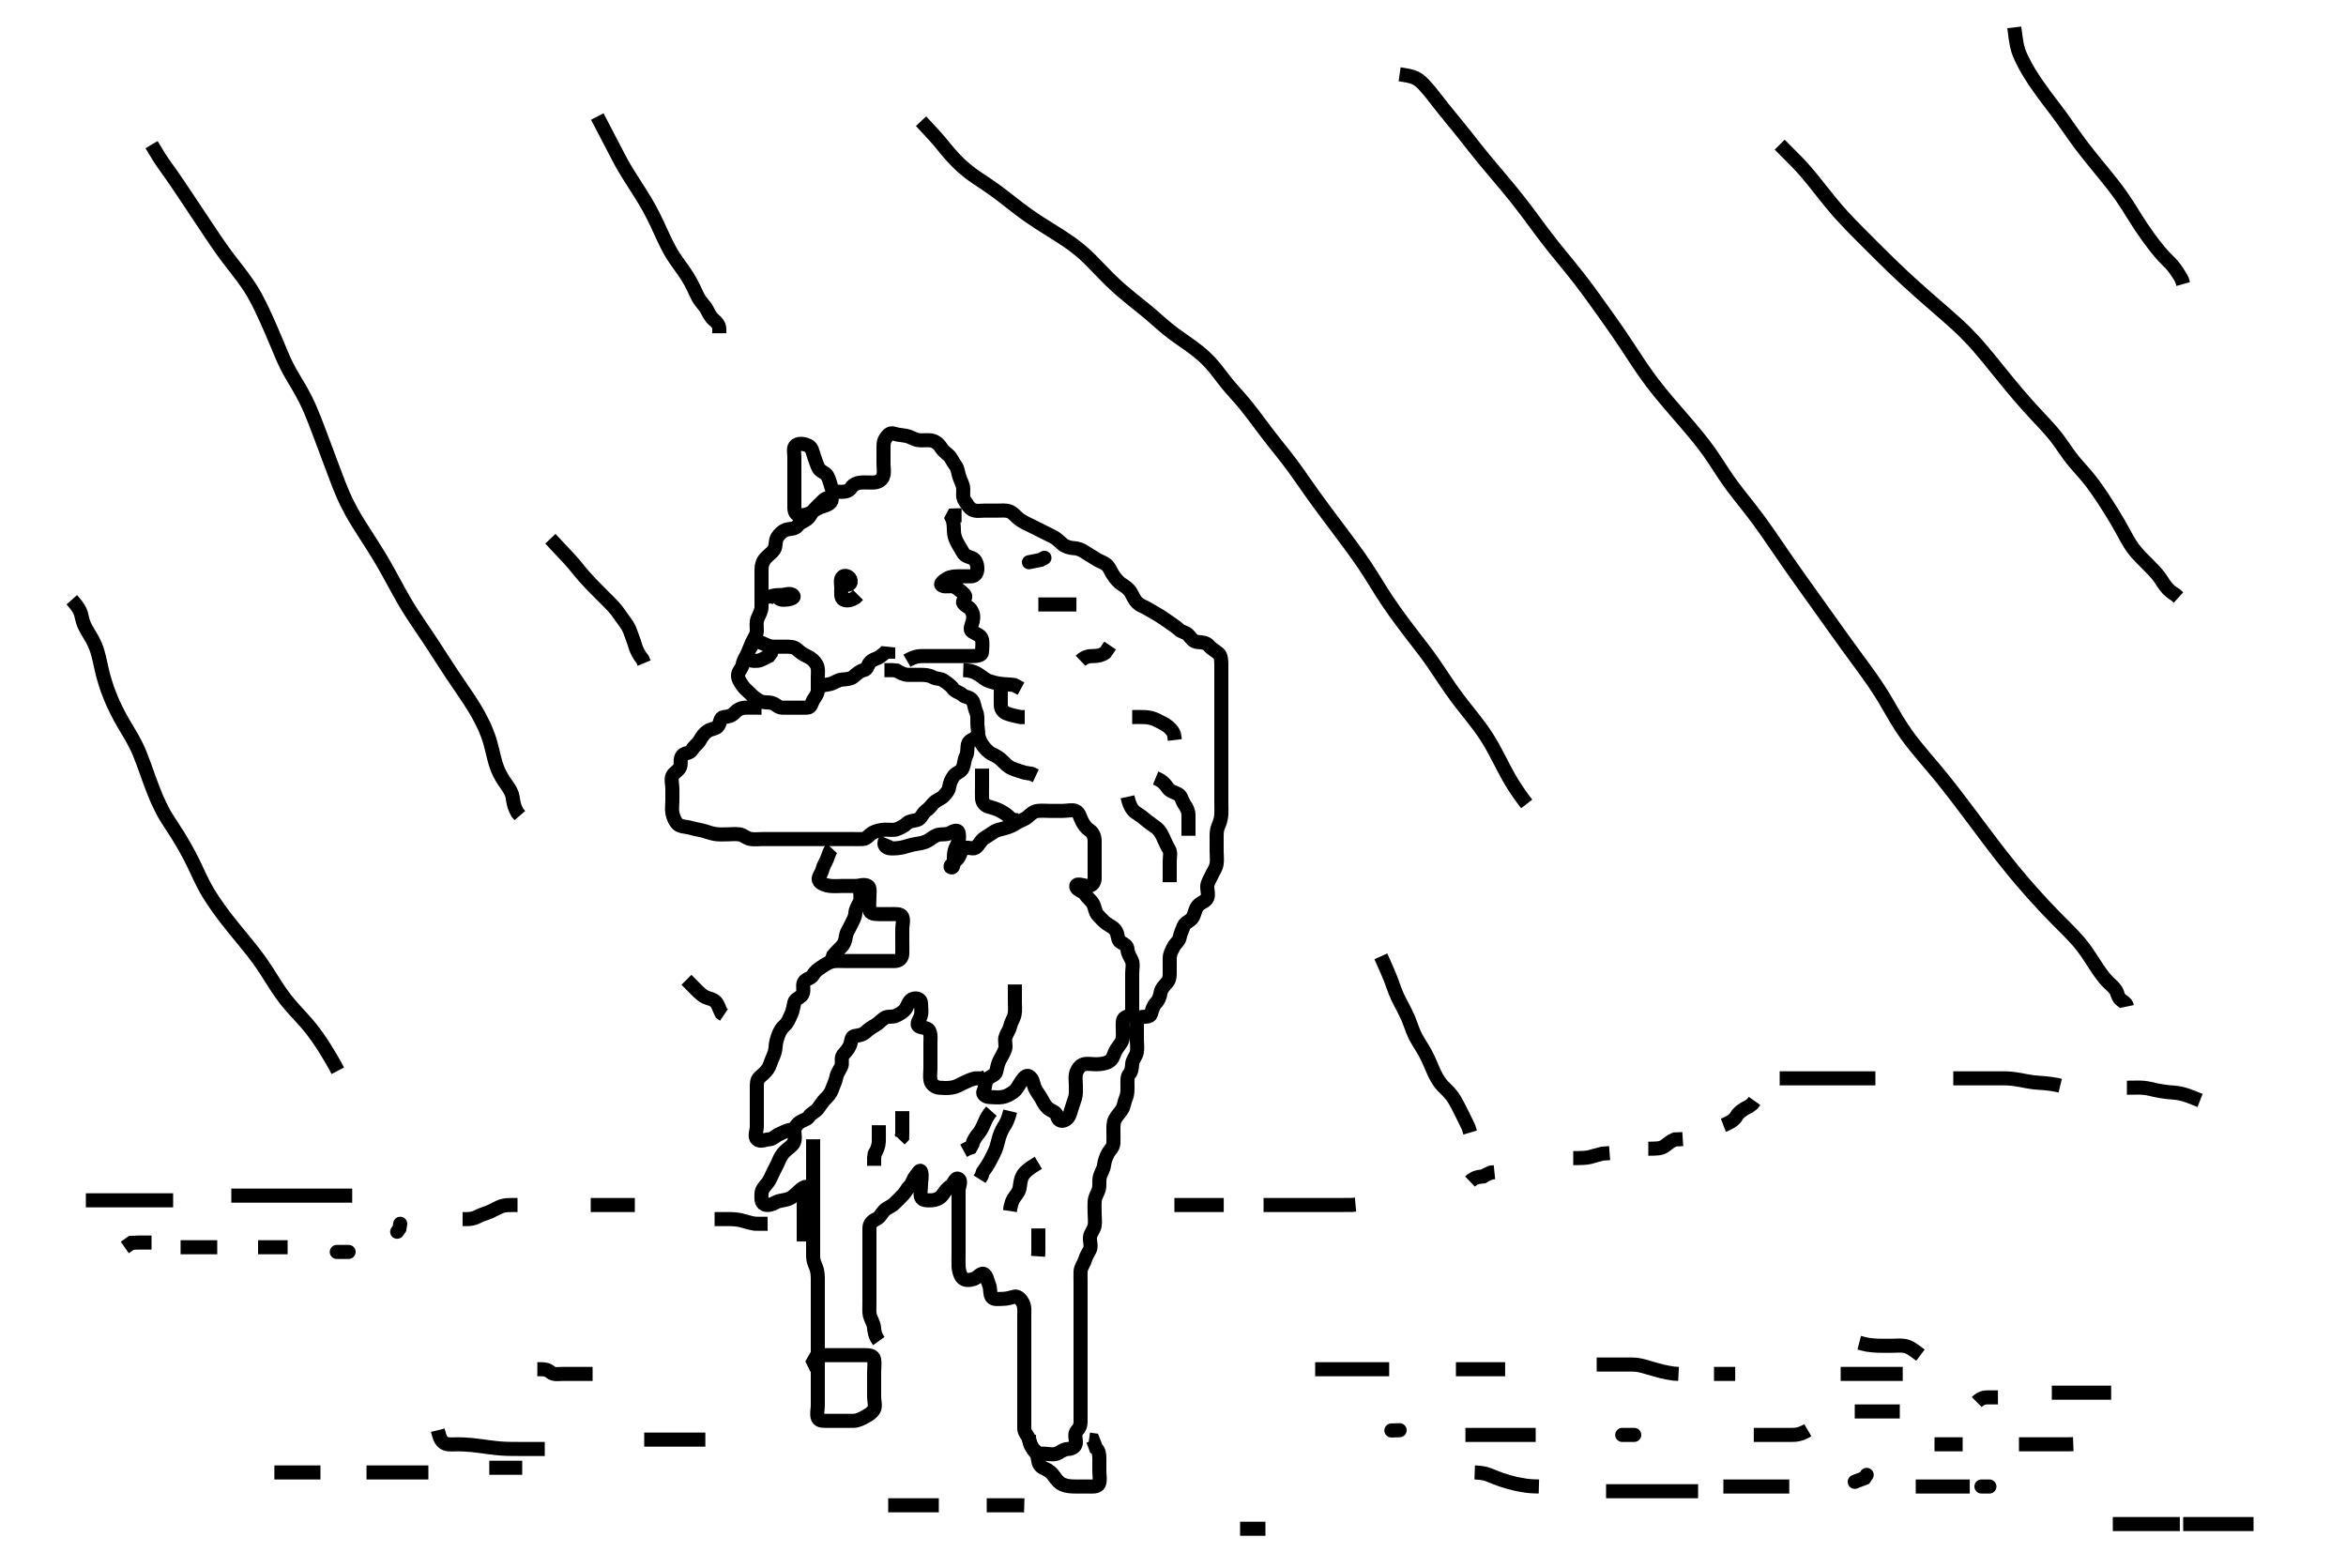 <svg width="500" height="334.262" xmlns="http://www.w3.org/2000/svg" xmlns:svg="http://www.w3.org/2000/svg" xmlns:xlink="http://www.w3.org/1999/xlink">
 <!-- Created with SVG-edit - http://svg-edit.googlecode.com/ -->
 <g display="inline" class="layer">
  <title>Layer 1</title>
  <path t="4101,4179,4187,4203,4203,4221,4235,4244,4253,4259,4275,4284,4291,4307,4307,4322,4346,4370,4386,4387,4403,4411,4420,4436,4467,4491,4491,4524,4524,4547,4555,4571,4595,4635,4651,4659,4659,4668,4683,4723,4763,4818,4826,4826,4843,4843,4852,4853,4867,4868,4868,4875,4915,4946,4955,4955,4963,4979,5003,5003,5018,5027,5059,5059,5084,5091,5107,5131,5132,5147,5147,5162,5179,5187,5187,5195,5219,5219,5251,5274,5291,5306,5307,5314,5330,5363,5363,5371,5371,5387,5403,5403,5421,5421,5427,5435,5435,5443,5459,5474,5484,5499,5500,5515,5516,5546,5563,5571,5571,5588,5603,5612,5627,5650,5658,5690,5691,5699,5714,5739,5747,5762,5795,5795,5819,5820,5827,5842,5843,5867,5891,5899,5914,5939,5955,5971,5972,5978,5986,6011,6018,6026,6035,6042,6098,6098,6106,6132,6171,6234,6251,6259,6275,6290,6290,6443,6451,6459,6475,6483,6515,6531,6539" d="M162.3,150.831C160.5,150.831 159.663,150.794 158.817,150.832C157.867,150.875 157.103,151.304 156.467,151.998C155.918,152.595 155.196,152.742 154.3,152.831C153.454,152.915 153.527,153.976 153.129,154.632C152.659,155.408 151.644,155.252 150.747,155.856C150.085,156.302 149.571,157.047 149.133,157.831C148.77,158.483 147.904,159.064 147.467,159.831C147.022,160.611 146.061,160.391 145.467,160.998C144.803,161.675 145.252,162.73 144.947,163.479C144.623,164.278 143.631,164.666 143.321,165.352C142.958,166.153 143.3,167.131 143.3,168.031C143.3,168.931 143.3,169.831 143.3,170.631C143.3,171.531 143.135,172.493 143.321,173.352C143.5,174.179 143.877,175.154 144.522,175.71C145.111,176.217 146.304,176.189 147.049,176.406C147.965,176.671 148.807,176.799 149.633,176.998C150.56,177.221 151.277,177.558 152.328,177.746C153.17,177.896 153.947,177.831 154.953,177.831C155.647,177.831 156.672,177.71 157.6,177.835C158.421,177.947 159.069,178.683 160,178.826C160.854,178.958 161.743,178.831 162.652,178.831C163.543,178.831 164.499,178.831 165.353,178.831C166.3,178.831 167.057,178.831 167.948,178.831C168.731,178.831 169.736,178.831 170.711,178.831C171.621,178.831 172.439,178.831 173.348,178.831C174.3,178.831 175.1,178.831 176,178.831C176.9,178.831 177.711,178.831 178.621,178.831C179.475,178.831 180.415,178.831 181.4,178.831C182.3,178.831 183.058,178.875 183.948,178.826C184.734,178.784 185.26,177.884 186.014,177.478C186.679,177.121 187.696,176.883 188.464,176.842C189.413,176.79 190.338,177.004 191.1,176.746C191.988,176.444 192.774,175.976 193.304,175.478C193.854,174.962 194.647,174.977 195.475,174.759C196.33,174.533 196.54,173.407 197.321,172.831C197.988,172.339 198.425,171.797 198.911,171.231C199.548,170.488 200.625,170.256 201.179,169.61C201.702,168.999 202.183,168.542 202.3,167.731C202.431,166.825 202.794,166.041 203.3,165.352C203.785,164.691 204.898,164.502 205.215,163.631C205.523,162.781 205.529,161.867 205.875,161.195C206.293,160.383 206.095,159.458 206.309,158.588C206.539,157.656 207.648,157.734 208.228,156.856C208.685,156.164 208.3,155.131 208.3,154.231C208.3,153.352 208.396,152.434 208.016,151.63C207.67,150.898 207.7,149.829 207.133,149.164C206.551,148.481 205.692,148.646 205.129,148.115C204.492,147.513 203.59,147.476 203.079,146.731C202.6,146.034 201.85,145.598 201.216,145.115C200.493,144.564 199.505,144.735 198.8,144.331C198.007,143.876 197.099,143.831 196.133,143.831C195.3,143.831 194.321,143.851 193.467,143.831C192.689,143.813 191.9,143.406 191.1,142.916L190.2,142.831L189.3,142.831L188.499,142.831" id="svg_2" stroke-width="3" stroke="#000" fill="none"/>
  <path t="7214,7259,7267,7267,7274,7299,7355,7443,7467,7474,7475,7484,7484,7491,7500,7500,7507,7516,7516,7532,7532,7635,7651,7651,7659,7666,7755,7763,7771,7779,7779,7788,7788,7819,7819,7883,7890,7899,7899,7907,7907,7907,7923,7923,7933,8299,8299,8314,8346,8355,8370,8379,8387,8395,8404,8404,8419,8443,8443,8515,8515,8555,8595,8595,8619,8619,8626,8639,8645,8658,8666,8691,8714,8731,8732,8754,8754,8763,8779,8786,8802,8802,8810,8818,8827,8843,8843,8861,8861,8875,8890,8890,8898,8898,8914,8924,8930,8955,8979,8979,8995,9011,9018,9043,9052,9058,9059,9066,9090,9106,9123,9130,9250,9266,9274,9306,9306,9314,9314,9339,9345,9362,9379,9395,9418,9442,9443,9451,9466,9466,9475,9490,9499,9506,9522,9522,9530,9530,9546,9562,9562,9570,9579,9586,9602,9610,9618,9635,9651,9666,9682,9699,9706,9715,9746,9755,9786,9802,9827,9883,9883,9891,9948,9955,9979,9987,9987,10058,10075,10075,10091,10116,10371,10378,10387,10395,10395,10404,10539,10555,10571,10571,10659,10660,10667,10674,10674,10684,10684,10691,10691,10699,10699,10706,10715,10789,10794,10805,10805,10819,10819,10826,10979,10979,10995,11002,11002,11018,11026,11034,11058" d="M177.3,180.831C176.8,181.373 176.545,182.358 176.247,183.121C175.949,183.886 175.478,184.501 175.279,185.352C175.058,186.294 174.124,187.059 174.633,187.831C174.995,188.379 176.122,188.737 176.889,188.82C177.816,188.92 178.784,188.831 179.475,188.831C180.547,188.831 181.467,188.831 182.3,188.831C183.279,188.831 184.114,188.372 184.943,188.831C185.531,189.156 185.3,190.183 185.3,191.195C185.3,192.126 185.179,193.061 185.3,193.931C185.412,194.733 186.467,194.831 187.3,194.831C188.133,194.831 189.013,194.831 189.869,194.831C190.652,194.831 191.99,194.695 192.279,195.373C192.65,196.242 192.3,197.078 192.3,197.998C192.3,198.779 192.3,199.57 192.3,200.688C192.3,201.522 192.337,202.468 192.299,203.314C192.256,204.264 191.596,204.826 190.7,204.831C189.821,204.835 188.943,204.831 188,204.831C187.1,204.831 186.2,204.831 185.3,204.831C184.5,204.831 183.664,204.831 182.652,204.831C181.869,204.831 180.857,204.831 180.115,204.831C179.185,204.831 178.185,204.741 177.415,204.916C176.621,205.097 175.942,205.52 175.057,206.126C174.291,206.651 173.684,207.079 173.279,207.831C172.901,208.534 171.63,208.67 171.321,209.373C170.941,210.235 171.467,211.085 171.015,211.944C170.646,212.644 169.469,212.879 169.301,213.632C169.093,214.567 168.957,215.484 168.653,216.121C168.23,217.006 167.921,217.964 167.2,218.588C166.565,219.138 166.239,219.726 165.875,220.656C165.601,221.354 165.328,222.331 165.3,223.152C165.271,224.006 164.923,224.895 164.584,225.63C164.189,226.487 164.085,227.221 163.584,227.915C163.069,228.629 162.499,229.06 161.868,229.632C161.22,230.22 161.3,231.231 161.3,232.126C161.3,233.052 161.3,233.931 161.3,234.831C161.3,235.631 161.3,236.546 161.3,237.442C161.3,238.331 161.3,239.231 161.3,240.126C161.3,241.052 160.704,242.211 161.357,242.826C162.043,243.473 163.058,242.875 163.948,242.826C164.734,242.784 165.326,242.067 166.005,241.774C166.84,241.413 167.601,240.899 168.499,240.831C169.326,240.769 169.634,239.875 170.187,239.399C170.988,238.709 171.969,238.666 172.383,238.03C172.877,237.269 173.79,236.962 174.3,236.31C174.828,235.635 175.3,234.831 175.8,234.331C176.499,233.631 177.04,233.04 177.325,232.195C177.609,231.355 178.062,230.514 178.243,229.588C178.407,228.745 178.869,228.154 179.264,227.395C179.663,226.628 179.138,225.531 179.653,224.884C180.145,224.264 180.807,223.615 181.133,222.831C181.477,222.005 181.345,220.977 182.101,220.832C182.984,220.664 183.774,220.628 184.467,219.998C185.067,219.452 185.704,218.984 186.5,218.547C187.148,218.191 187.751,217.501 188.467,216.998C189.162,216.509 190.231,216.859 191.01,216.474C191.664,216.15 192.69,215.635 193.133,214.831C193.488,214.189 193.734,213.156 194.6,212.888C195.46,212.622 196.299,213.002 196.3,213.852C196.301,214.809 196.496,215.664 196.243,216.531C195.986,217.409 195.131,218.298 195.868,218.746C196.493,219.125 197.643,218.968 198.016,219.632C198.446,220.398 198.3,221.488 198.3,222.235C198.3,223.23 198.3,223.995 198.3,224.948C198.3,225.8 198.3,226.832 198.3,227.544C198.3,228.576 198.134,229.461 198.321,230.331C198.502,231.175 199.393,231.769 200.185,231.83C201.123,231.902 201.826,231.949 202.8,231.81C203.807,231.667 204.439,231.256 205.351,230.806C206.161,230.405 206.817,230.115 207.779,229.852L208.7,229.831L209.595,229.826L210.275,229.406" id="svg_3" stroke-width="3" stroke="#000" fill="none"/>
  <path t="11732,11762,11771,11771,11779,11787,11787,11795,11795,11802,11810,11810,11826,11834,11842,11842,11851,11866,11882,11882,11890,11898,11915,11923,11931,11947,11978,11978,12106,12115,12115,12123,12123,12131,12139,12139,12146,12163,12163,12170,12226,12235,12235,12243,12243,12252,12252,12259,12259,12259,12259,12267,12267,12275,12323,12339,12346,12363,12370,12371,12386,12395,12395,12411,12411,12426,12435,12453,12468,12498,12522,12546,12547,12618,12619,12642,12643,12651,12651,12659,12659,12669,12669,12675,12683,12683,12691,12699,12699,12794,12804,12850,12859,12869,12876,12883,12891,12891,12900,12900,12907,12907,12915,12922,12931,12938,12954,12963,12970,12970,12987,12994,13010,13010,13018,13027,13027,13034,13042,13058,13058,13067,13067,13074,13075,13082,13090,13091,13211,13235,13314,13355,13378,13379,13386,13410,13428,13435,13443,13452,13459,13468,13469,13483,13483,13492,13506,13579,13595,13618,13619,13650,13675,13691,13698,13714,13722,13722,13738,13811,13898,13899,13915,14050,14051,14059,14070,14075,14083,14091,14091,14091,14101,14101,14107,14116,14116,14117,14123,14132,14139,14139,14148,14211,14243,14243,14267,14276,14276,14403,14411,14419,14435,14452,14483,14484,14505,14509,14716,14732,14923,14923,14939,15067,15067,15083,15083,15084,15092,15092,15092,15100,15100,15100,15116,15116,15116,15203,15219,15235,15235" d="M216.3,209.831C216.3,211.656 216.3,212.664 216.3,213.526C216.3,214.352 216.407,215.329 216.243,216.178C216.063,217.108 215.546,217.705 215.325,218.656C215.093,219.656 214.561,220.178 214.3,221.052C214.049,221.894 214.481,222.872 214.215,223.631C213.914,224.487 213.42,225.24 213.016,226.031C212.68,226.689 212.52,227.557 212.3,228.474C212.115,229.246 210.9,229.365 210.385,230.116C209.866,230.874 210.026,231.763 209.653,232.474C209.231,233.275 210.151,233.772 210.821,233.81C211.965,233.876 212.768,233.955 213.6,233.826C214.531,233.683 215.189,233.275 216,232.721C216.701,232.243 216.987,231.471 217.595,230.588C218.123,229.823 218.702,229.02 219.3,229.393C220.209,229.962 220.14,230.877 220.522,231.81C220.838,232.582 221.467,233.331 221.785,233.882C222.322,234.81 222.6,235.513 223.3,236.164C223.991,236.807 225.13,236.95 225.3,237.831C225.466,238.694 226.076,239.117 226.9,238.759C227.763,238.384 228.024,237.562 228.301,236.544C228.537,235.68 228.821,235.039 229.133,233.998C229.369,233.211 229.3,232.31 229.3,231.431C229.3,230.531 229.114,229.601 229.357,228.717C229.577,227.918 230.248,227.02 230.936,226.852C231.92,226.613 232.731,226.854 233.743,226.831C234.522,226.813 235.543,226.702 236.258,226.31C237.124,225.836 237.29,225.052 237.657,224.178C237.958,223.462 238.752,222.678 239.133,221.831C239.428,221.176 239.3,220.195 239.3,219.347C239.3,218.484 239.098,217.211 239.821,216.852C240.599,216.465 241.29,216.31 241.3,215.431C241.311,214.531 241.3,213.631 241.3,212.731C241.3,211.946 241.3,210.995 241.3,210.23C241.3,209.235 241.3,208.488 241.3,207.467C241.3,206.531 241.577,205.566 241.243,204.778C240.899,203.969 240.343,203.309 240.299,202.348C240.261,201.54 239.654,201.27 238.821,200.789C238.114,200.382 238.354,199.242 237.864,198.467C237.334,197.629 236.519,197.329 235.821,196.831C235.134,196.341 234.526,195.604 234.005,195.074C233.373,194.429 233.4,193.418 232.943,192.588C232.6,191.965 231.76,191.338 231.2,190.51C230.769,189.872 229.264,189.671 229.387,188.831C229.49,188.124 231.058,188.875 231.948,188.826C232.734,188.784 233.296,188.126 233.3,187.231C233.305,186.331 233.3,185.431 233.3,184.531C233.3,183.631 233.3,182.731 233.3,181.831C233.3,181.074 233.307,180.006 233.3,179.315C233.29,178.352 232.998,177.457 232.2,176.952C231.429,176.465 231.01,175.774 230.653,175.131C230.178,174.278 230.051,173.16 229.216,172.832C228.469,172.539 227.475,172.831 226.467,172.831C225.711,172.831 224.8,172.831 223.889,172.831C222.979,172.831 222.158,172.746 221.217,172.831C220.289,172.915 219.74,173.485 219,174.126C218.333,174.705 217.445,174.864 216.738,175.352C215.99,175.867 215.304,176.152 214.551,176.395C213.455,176.748 212.578,176.83 211.889,177.267C211.093,177.772 210.454,178.198 209.784,178.631C208.919,179.19 208.598,180.275 207.857,180.709C207.21,181.089 205.957,180.315 205.301,180.916C204.616,181.545 204.692,182.434 204,183.131C203.303,183.834 202.275,184.602 202.653,184.826C203.351,185.241 203.299,183.431 203.3,182.531C203.301,181.631 203.542,180.877 203.947,180.131C204.361,179.37 204.514,178.408 204.3,177.442C204.155,176.784 203.209,177.099 202.595,177.478C201.809,177.965 200.715,177.751 200.079,177.903C199.061,178.146 198.522,178.733 197.843,179.126C196.917,179.661 196.073,179.756 195.253,179.879C194.219,180.035 193.311,180.369 192.616,180.547C191.63,180.8 190.821,180.823 190.069,180.83C188.983,180.839 188.342,180.289 188.521,179.51L188.875,178.656" id="svg_4" stroke-width="3" stroke="#000" fill="none"/>
  <path t="16060,16107,16115,16115,16123,16139,16139,16146,16163,16179,16186,16186,16211,16234,16259,16266,16266,16291,16291,16306" d="M183.3,188.831C183.3,190.588 183.547,191.548 183.215,192.262C182.832,193.084 182.325,193.831 182.3,194.631C182.271,195.532 181.726,196.294 181.353,197.131C181.008,197.903 180.454,198.598 180.311,199.431C180.147,200.381 180.015,201.116 179.3,201.831C178.8,202.331 178.101,203.031 177.585,203.631L177.301,204.546" id="svg_5" stroke-width="3" stroke="#000" fill="none"/>
  <path t="17207,17259,17259,17267,17290,17290,17307,17316,17330,17338,17338,17370,17370,17370,17386,17386,17394,17419,17419,17482,17490,17499,17500,17506,17506,17515,17515,17522,17522,17522,17531,17531,17642,17650,17659,17659,17667,17667,17675,17706,17723,17755,17883,17900,17900,17906,18027,18034" d="M169.3,240.831C169.3,241.831 169.582,242.715 169.186,243.531C168.818,244.288 167.963,244.713 167.285,245.395C166.722,245.962 166.295,246.61 165.947,247.479C165.627,248.28 165.133,249.164 164.779,249.873C164.499,250.434 164.101,251.491 163.6,252.117C162.939,252.941 162.33,253.539 162.301,254.348C162.267,255.309 162.164,256.359 162.964,256.709C163.733,257.046 164.762,256.604 165.376,256.256C166.116,255.837 167.135,255.889 168.133,255.498C168.877,255.206 169.456,254.648 170.133,253.998C170.782,253.375 171.843,252.51 172.238,253.193C172.726,254.034 171.697,254.797 171.421,255.809C171.231,256.51 171.3,257.431 171.3,258.331C171.3,259.231 171.3,260.126 171.3,261.052C171.3,261.931 171.3,262.716 171.3,263.646L171.3,264.588L171.3,264.069" id="svg_6" stroke-width="3" stroke="#000" fill="none"/>
  <path t="18356,18387,18403,18411,18419,18427,18435,18443,18459,18459,18483,18491,18507,18532,18532,18562,18571,18579,18579,18595,18603,18619,18637,18637,18643,18659,18667,18674,18683,18700,18700,18706,18722,18731,18731,18739,18739,18746,18763,18763,18770,18778,18786,18810,18810,18826,18826,18842,18858,18867,18874,18890,18922,18922,18938,18946,19002,19018,19050,19068,19083,19130,19131,19154,19194,19226,19234,19242,19250,19259,19282,19290,19300,19300,19314,19330,19370,19386,19402,19418,19442,19450,19474,19482,19498,19522,19538,19546,19562,19578,19626,19650,19658,19667,19674,19706,19730,19738,19738,19746,19770,19778,19810,19826,19866,19882,19898,19898,19922,20026,20042,20042" d="M173.3,242.831C173.3,244.664 173.3,245.442 173.3,246.331C173.3,247.231 173.3,248.131 173.3,249.031C173.3,249.931 173.3,250.831 173.3,251.631C173.3,252.664 173.3,253.442 173.3,254.352C173.3,255.314 173.3,256.121 173.3,257.116C173.3,257.931 173.3,258.831 173.3,259.631C173.3,260.531 173.3,261.431 173.3,262.352C173.3,263.315 173.3,264.006 173.3,265.074C173.3,266.031 173.3,266.931 173.3,267.831C173.3,268.664 173.629,269.381 173.947,270.183C174.293,271.055 174.3,272.031 174.3,272.931C174.3,273.716 174.3,274.656 174.3,275.347C174.3,276.384 174.3,277.4 174.3,278.183C174.3,279.074 174.3,280.03 174.3,280.873C174.3,281.684 174.3,282.591 174.3,283.498C174.3,284.374 174.3,285.352 174.3,286.231C174.3,287.131 174.3,288.03 174.3,288.884C174.3,289.831 174.3,290.631 174.3,291.531C174.3,292.395 174.3,293.352 174.3,294.231C174.3,295.131 174.3,296.03 174.3,296.884C174.3,297.831 174.3,298.631 174.3,299.531C174.3,300.395 174.003,301.408 174.311,302.22C174.587,302.949 175.7,302.831 176.595,302.831C177.522,302.831 178.4,302.831 179.3,302.831C180.1,302.831 181.015,302.841 181.911,302.831C182.8,302.82 183.559,302.41 184.4,301.952C185.147,301.546 185.91,301.093 186.264,300.395C186.655,299.624 186.3,298.631 186.3,297.731C186.3,296.806 186.3,296.03 186.3,295.131C186.3,294.231 186.3,293.331 186.3,292.431C186.3,291.531 186.45,290.618 186.3,289.731C186.156,288.88 185.133,288.831 184.2,288.831C183.3,288.831 182.5,288.831 181.585,288.831C180.689,288.831 179.8,288.831 178.9,288.831C178.005,288.831 177.133,288.831 176.2,288.831C175.3,288.831 174.5,288.916 173.821,289.352L173.336,290.22L173.633,290.831L174.342,290.831" id="svg_7" stroke-width="3" stroke="#000" fill="none"/>
  <path t="20355,20426,20434,20435,20442,20442,20452,20452,20459,20474,20491,20491,20506,20507,20515,20531,20539,20554,20554,20562,20562,20586,20587,20595,20626,20643,20651,20659,20706,20715,20732,20747,20754,20771,20787,20787,20827,20842,20843,20851,20851,20858,20890,20907,20931,20955,21074,21075,21083,21091,21099,21099,21107,21115,21195,21211,21218,21226,21226,21234,21235,21243,21243,21259,21291,21355,21362,21370,21370,21379,21379,21386,21386,21395,21402,21402,21411,21418,21426,21426,21434,21442,21450,21450,21450,21466,21483,21506,21506,21594,21594,21618,21618,21626,21626,21746,21754,21755,21771,21771,21779,21779,21850,21866,21875,21883,21890,22003,22011,22019,22163,22163,22171,22187,22187,22195,22195,22203,22211,22235,22243,22243,22251,22268,22285,22291,22301,22307,22324,22324,22339,22348,22348,22371,22379,22386,22402,22418,22443,22443,22450,22459,22474,22483,22490,22506,22506,22578,22586,22602,22618,22619,22626,22633,22658,22867,22874,22874,22890,22922,22931,22938,22947,22954,22978,22978,22986,22995,23002,23002,23018,23034,23050,23059,23059,23067,23074,23090,23114,23123,23131,23138,23154,23170,23170,23179,23186,23195,23218,23226,23242,23250,23250,23266,23283,23331,23331,23347,23355,23371,23371,23387,23387,23395,23403,23411,23418,23427,23435,23450,23459,23490,23491,23499,23507,23515,23530,23539,23539,23555,23571,23571,23587,23587,23595,23595,23611,23619,23627,23643,23652,23659,23660,23675,23690,23691,23702,23702,23707,23723,23739,23747,23755,23763,23763,23779,23779,23795,23795,23803,23803,23811,23820,23866,23890,23906,23954,23954,23963,23970,23979,23986,24002,24018,24018,24043,24171,24186,24210,24226,24242,24250,24274,24283,24283,24306,24306,24322,24322,24330,24346,24362,24370,24370,24378,24402,24410,24434,24442,24450,24498,24498,24506,24507,24514,24547,24547,24563,24563,24579,24579,24586,24595,24611,24619,24642,24650,24674,24682,24699,24706,24707,24714,24722,24731,24738,24754,24763,24778,24786,24794,24819,24819,24826,24826,24834,24850,24859,24859,24867,24874,24883,24891,24891,24900,24906,24914,24922,24922,24931,24938,24955,24970,24978,24986,24986,24995,25010,25026,25026,25034,25042,25058,25067,25074,25075,25082,25098,25122,25130,25146,25155,25170,25171,25178,25186,25186,25195,25210,25218,25243,25243,25250,25258,25259,25266,25283,25284,25290,25290,25299,25299,25306,25314,25379,25394,25395,25402,25411,25418,25426,25427,25434,25450,25450,25458,25482,25482,25490,25530,25538,25546,25546,25554,25555,25563,25563,25570,25578,25579,25586,25586,25634,25642,25658,25659,25667,25667,25674,25675,25675,25683,25683,25695,25695,25699,25762,25762,25770,25788,25794,25794,25817,25994,26018,26035,26035,26044,26059,26083,26114,26138,26138,26154,26169,26170,26178,26178,26186,26195,26218,26242,26258,26259,26281,26322,26323,26339,26339,26346,26386,26386,26426,26443,26443,26570,26587,26595,26602,26613,26634,26634,26659,26666,26682,26682,26706,26756,26834,26858,26875,26876,26890,26900,26900,26954,26962,26979,27018,27234,27282,27307,27307,27315,27316,27323,27338,27379,27386,27386,27482,27490,27506,27586,27715,27715,27747,27771,27811,27827,27850,27851,27859,27875,27890,27899,27906,27907,27938,27971,28066,28083,28131,28282,28290,28299,28300,28306,28307,28322,28322,28338,28338,28427,28434,28611,28626,28627,28636,28651,28652,28658,28674,28714,28714,28737,28746,28755,28763,28779,28786,28810,28811,28834,28850,28890,28891,28891,28914,28914,28930,29013,29043,29044,29098,29155,29156,29187,29218,29219,29250,29258,29276,29285,29301,29317,29370,29378,29394,29410,29426,29467,29498,29522,29571,29571,29578,29610,29626,29698,29707,29716,29730,29786,29802,29882,29890,29891,29898,29899,29906,30042,30066,30091,30122,30138,30226,30234,30235,30338,30362,30394,30411,30435,30450,30450,30458,30474,30490,30498,30515,30522,30538,30570,30578,30618,30619,30626,30642,30666,30666,30690,30714,30738,30762,30778,30818,30851,30858,30882,30945,31035,31051,31114,31122,31186,31209,31209,31234,31274,31330,31331" d="M187.3,285.831C186.421,284.609 186.345,283.662 186.289,283.006C186.203,281.989 185.607,281.243 185.385,280.347C185.219,279.673 185.3,278.588 185.3,277.731C185.3,276.831 185.3,276.074 185.3,275.178C185.3,274.315 185.3,273.352 185.3,272.431C185.3,271.526 185.3,270.664 185.3,269.81C185.3,268.831 185.3,268.042 185.3,266.998C185.3,266.242 185.3,265.267 185.3,264.395C185.3,263.531 185.29,262.631 185.3,261.731C185.31,260.81 185.898,260.23 186.7,259.856C187.583,259.445 187.832,258.632 188.467,257.998C189.101,257.363 189.944,257.185 190.585,256.546C191.301,255.832 191.826,255.356 192.499,254.631C193.037,254.05 193.396,253.249 193.875,252.795C194.448,252.251 194.545,251.393 195.133,250.664C195.697,249.966 196.113,249.159 196.299,249.719C196.593,250.609 196.3,251.664 196.3,252.42C196.3,253.331 196.049,254.268 196.304,255.126C196.531,255.889 197.605,255.862 198.621,255.831C199.301,255.81 200.321,255.423 200.779,254.81C201.357,254.037 201.753,253.331 202.584,252.83C203.228,252.441 203.57,250.891 204.243,251.25C205.041,251.675 204.3,252.852 204.3,253.831C204.3,254.81 204.3,255.664 204.3,256.526C204.3,257.467 204.3,258.315 204.3,259.178C204.3,260.074 204.3,261.031 204.3,261.931C204.3,262.716 204.3,263.646 204.3,264.588C204.3,265.495 204.3,266.352 204.3,267.064C204.3,268.159 204.251,269.032 204.3,269.931C204.343,270.72 204.591,271.729 205.016,272.262C205.592,272.983 206.543,272.886 207.5,272.609C208.283,272.383 209.03,271.307 209.584,271.484C210.29,271.71 210.488,273.154 210.8,273.852C211.158,274.654 210.902,275.641 211.336,276.395C211.733,277.085 212.9,276.831 213.8,276.831C214.7,276.831 215.467,276.518 216.3,276.352C216.948,276.223 217.7,277.049 218.016,277.718C218.431,278.595 218.3,279.664 218.3,280.456C218.3,281.315 218.3,282.178 218.3,283.195C218.3,284.03 218.3,284.998 218.3,285.831C218.3,286.631 218.3,287.531 218.3,288.474C218.3,289.352 218.3,290.231 218.3,291.131C218.3,292.03 218.3,292.998 218.3,293.718C218.3,294.656 218.3,295.664 218.3,296.469C218.3,297.352 218.3,298.231 218.3,299.131C218.3,300.03 218.3,300.998 218.3,301.831C218.3,302.631 218.289,303.531 218.3,304.474C218.31,305.331 219.03,305.91 219.275,306.692C219.57,307.638 219.864,308.39 220.301,309.115C220.715,309.801 221.662,309.831 222.467,309.831C223.3,309.831 224.334,310.147 225.216,309.83C225.954,309.564 226.604,308.875 227.621,308.831C228.279,308.802 229.243,308.483 229.3,307.546C229.35,306.732 228.885,305.597 229.521,304.952C230.086,304.38 230.3,303.831 230.3,303.074C230.3,302.183 230.3,301.164 230.3,300.262C230.3,299.479 230.3,298.588 230.3,297.631C230.3,296.731 230.3,295.831 230.3,295.031C230.3,294.131 230.3,293.231 230.3,292.331C230.3,291.431 230.3,290.531 230.3,289.632C230.3,288.721 230.3,287.97 230.3,286.998C230.3,286.135 230.3,285.231 230.3,284.331C230.3,283.431 230.3,282.531 230.3,281.631C230.3,280.731 230.3,279.831 230.3,279.031C230.3,278.131 230.3,277.188 230.3,276.262C230.3,275.479 230.3,274.588 230.3,273.63C230.3,272.664 230.272,271.83 230.3,270.998C230.329,270.134 230.986,269.408 231.243,268.531C231.496,267.667 231.91,267.093 232.264,266.395C232.653,265.628 232.226,264.542 232.3,263.731C232.384,262.819 233.1,262.178 233.279,261.331C233.465,260.45 233.3,259.531 233.3,258.631C233.3,257.731 233.233,256.942 233.311,256.006C233.395,254.989 233.928,254.379 234.179,253.51C234.417,252.683 234.209,251.699 234.385,250.947C234.611,249.982 235.212,249.177 235.3,248.395C235.408,247.437 235.694,246.696 236.133,245.831C236.476,245.156 237.239,244.615 237.3,243.664C237.342,243.007 237.3,241.998 237.3,241.135C237.3,240.231 237.247,239.296 237.653,238.531C238.101,237.685 238.742,237.136 239.179,236.388C239.56,235.734 239.65,234.748 239.947,234.078C240.333,233.208 240.298,232.426 240.3,231.432C240.302,230.488 240.155,229.482 240.725,228.867C241.199,228.357 241.218,227.627 241.3,226.731C241.384,225.819 242.1,225.178 242.279,224.331C242.465,223.45 242.3,222.531 242.3,221.632C242.3,220.664 242.3,219.831 242.3,219.031C242.3,218.131 242.291,217.019 243.005,216.835C243.969,216.588 245.053,216.884 245.296,216.126C245.568,215.273 245.727,214.422 246.4,213.731C246.936,213.181 247.221,212.38 247.336,211.646C247.485,210.695 248.162,210.088 248.779,209.352C249.362,208.657 249.3,207.731 249.3,206.831C249.3,206.031 249.29,205.116 249.3,204.22C249.31,203.331 249.721,202.572 250.179,201.731C250.585,200.984 251.218,200.65 251.385,199.944C251.616,198.973 251.89,198.27 252.279,197.373C252.634,196.553 253.618,196.371 254.131,195.63C254.545,195.03 254.691,193.98 255.101,193.315C255.643,192.439 256.666,192.288 257.178,191.609C257.713,190.902 257.267,189.83 257.3,188.916C257.329,188.125 257.874,187.368 258.247,186.531C258.592,185.759 259.152,185.062 259.296,184.131C259.433,183.241 259.3,182.331 259.3,181.442C259.3,180.546 259.3,179.631 259.3,178.731C259.3,177.831 259.285,176.992 259.584,176.26C259.93,175.415 260.228,174.636 260.289,173.703C260.349,172.782 260.3,171.97 260.3,170.998C260.3,170.135 260.3,169.231 260.3,168.331C260.3,167.42 260.3,166.51 260.3,165.692C260.3,164.748 260.3,163.944 260.3,163.006C260.3,161.998 260.3,161.242 260.3,160.331C260.3,159.431 260.3,158.531 260.3,157.631C260.3,156.731 260.3,155.831 260.3,155.031C260.3,154.131 260.3,153.267 260.3,152.262C260.3,151.479 260.3,150.588 260.3,149.632C260.3,148.77 260.3,147.97 260.3,146.998C260.3,146.135 260.3,145.267 260.3,144.31C260.3,143.431 260.3,142.531 260.3,141.632C260.3,140.747 260.243,139.723 259.689,139.267C258.918,138.631 258.144,138.23 257.7,137.682C257.06,136.892 256.096,136.913 255.2,136.831C254.289,136.747 253.932,136.085 253.279,135.352C252.728,134.732 251.858,134.758 251.195,134.126C250.58,133.541 249.766,133.054 249.053,132.531C248.4,132.052 247.634,131.554 246.953,131.131C246.042,130.565 245.283,130.17 244.584,129.746C243.755,129.242 243.107,129.133 242.41,128.474C241.735,127.835 241.418,126.954 241.015,126.263C240.592,125.538 239.839,125.008 239.1,124.546C238.429,124.126 237.751,123.345 237.2,122.51C236.782,121.876 236.462,120.921 235.864,120.406C235.176,119.813 234.208,119.598 233.543,119.126C232.825,118.618 232.102,118.267 231.321,117.731C230.58,117.222 229.779,116.865 228.816,116.83C228.125,116.804 227.032,116.503 226.501,116.03C225.785,115.39 225.131,114.747 224.428,114.395C223.697,114.029 222.7,113.531 222.1,113.231C221.1,112.731 220.5,112.432 219.7,112.031C218.704,111.532 218.089,111.299 217.185,110.631C216.569,110.175 215.956,109.302 215.133,108.998C214.359,108.711 213.361,108.831 212.538,108.831C211.647,108.831 210.784,108.831 209.842,108.831C208.943,108.831 208.014,109.052 207.2,108.609C206.458,108.206 206.065,107.359 205.584,106.662C205.09,105.944 205.338,104.935 205.296,104.121C205.253,103.311 204.743,102.509 204.421,101.51C204.21,100.853 204.141,99.806 203.595,99.135C203.062,98.48 202.732,97.497 202.079,96.952C201.435,96.416 200.903,95.946 200.499,95.314C199.941,94.442 199.142,93.934 198.3,93.852C197.326,93.757 196.491,93.932 195.664,93.795C194.792,93.651 194.165,93.112 193.057,92.888C192.215,92.718 191.423,92.721 190.485,92.416C189.64,92.142 189.173,92.784 188.725,93.442C188.224,94.177 188.3,95.152 188.3,95.97C188.3,96.936 188.3,97.852 188.3,98.809C188.3,99.63 188.484,100.454 188.279,101.331C188.055,102.287 187.206,102.77 186.3,102.831C185.502,102.885 184.542,102.791 183.647,102.835C182.781,102.878 181.875,103.216 181.421,103.931C180.934,104.699 180.133,104.831 179.2,104.831C178.3,104.831 177.468,104.664 177.216,103.944C176.948,103.178 176.797,102.222 176.3,101.373C175.921,100.724 174.777,100.475 174.421,99.731C174.072,98.998 173.779,98.056 173.467,97.164C173.206,96.419 173.055,95.362 172.3,94.998C171.565,94.642 170.441,94.36 169.657,94.888C168.973,95.349 169.3,96.474 169.3,97.4C169.3,98.183 169.3,99.195 169.3,100.131C169.3,101.031 169.3,101.931 169.3,102.831C169.3,103.631 169.3,104.474 169.3,105.352C169.3,106.331 169.3,107.231 169.3,108.126C169.3,108.998 169.583,109.799 170.467,109.831C171.3,109.861 172.288,109.625 172.938,109.184C173.756,108.628 174.468,108.208 175.279,107.952C176.085,107.698 177.27,107.317 177.264,106.442C177.26,105.756 176.081,106.094 175.5,106.632C174.878,107.208 174.199,107.93 173.6,108.531C173.003,109.13 172.667,110.16 171.967,110.664C171.286,111.154 170.512,111.355 170.015,112.03C169.447,112.799 168.442,112.669 167.689,112.867C166.834,113.092 166.081,113.842 165.657,114.531C165.152,115.352 165.468,116.397 164.967,117.164C164.558,117.789 163.923,118.159 163.187,118.946C162.565,119.61 162.302,120.474 162.3,121.373C162.298,122.315 162.3,123.006 162.3,124.074C162.3,124.931 162.3,125.716 162.3,126.656C162.3,127.664 162.305,128.469 162.3,129.352C162.295,130.231 161.793,131.047 161.467,131.831C161.123,132.657 161.31,133.535 161.3,134.431C161.29,135.331 160.713,135.974 160.321,136.831C159.984,137.566 159.687,138.413 159.325,139.231C158.978,140.015 158.409,140.82 158.304,141.531C158.167,142.466 157.384,142.985 157.3,143.831C157.214,144.705 157.766,145.373 158.247,146.126C158.694,146.826 159.412,147.31 159.947,147.884C160.587,148.569 161.264,149.059 161.936,149.406C162.748,149.824 163.678,149.602 164.538,149.835C165.357,150.057 165.821,150.821 166.7,150.831C167.6,150.842 168.499,150.831 169.467,150.831C170.3,150.831 171.1,150.858 172,150.831C172.944,150.802 172.897,149.893 173.385,149.116C173.85,148.376 174.3,147.831 174.3,147.031C174.3,146.131 174.3,145.231 174.3,144.331C174.3,143.431 174.475,142.454 174.016,141.632C173.575,140.844 172.918,140.309 172.1,139.915C171.244,139.502 170.614,139.112 169.911,138.442C169.26,137.822 168.3,137.831 167.5,137.831C166.6,137.831 165.7,137.836 164.8,137.831C163.9,137.826 163.194,137.375 162.3,136.998C161.517,136.667 160.637,136.879 160.247,137.535C159.781,138.32 159.13,139.146 159.301,140.03C159.459,140.839 160.6,140.917 161.467,140.831C162.312,140.747 163,140.184 163.864,139.806L164.325,139.184L164.584,138.347L164.875,137.656" id="svg_8" stroke-width="3" stroke="#000" fill="none"/>
  <path t="31828,32131,32163,32164,32276,32315,32339,32348,32372,32372,32389,32436,32475,32603,32610" d="M165.3,125.831C165.467,127.664 166.3,127.833 167.057,127.831C167.948,127.829 169.508,127.531 169.079,126.952C168.55,126.24 167.3,126.831 166.5,126.831C165.657,126.831 164.779,126.852 163.911,127.267L163.422,127.931L163.585,128.746" id="svg_9" stroke-width="3" stroke="#000" fill="none"/>
  <path t="33045,33476,33564,33619,33651,33675,33796,33803,33820,33908,33917,33923,33948,33971,33996,34004,34013" d="M179.3,123.831C180.005,124.831 181.085,124.894 181.296,124.126C181.523,123.297 180.438,122.365 179.657,122.888C178.972,123.347 179.3,124.474 179.3,125.352C179.3,126.331 179.116,127.477 179.821,127.81C180.607,128.181 181.584,127.83 182.275,127.406L182.875,126.806" id="svg_10" stroke-width="3" stroke="#000" fill="none"/>
  <path t="34965,35083,35084,35091,35107,35116,35116,35130,35138,35138,35155,35171,35171,35178,35226,35250,35282,35298,35323,35346,36258,36267,36356,36380,36387" d="M174.3,146.831C175.3,145.831 176.131,146.015 177,145.774C177.771,145.56 178.616,144.903 179.475,144.842C180.412,144.775 181.332,144.704 181.9,144.22C182.645,143.585 183.295,142.971 184.1,142.832C184.938,142.688 184.824,141.692 185.584,141.002C186.189,140.452 187.039,140.386 187.657,139.884C188.361,139.311 189.133,138.831 189.3,137.998L189.3,138.535L189.3,139.431L189.3,140.395" id="svg_11" stroke-width="3" stroke="#000" fill="none"/>
  <path t="36747,36820,36835,36843,36859,36866,36915,36931,36939,36939,36947,36955,36955,36971,36971,36971,36971,37091,37099,37107,37107,37131,37148,37164,37403,37403,37419,37451,37460,37461,37475,37475,37492,37651,37875,37987,38003,38019,38075,38075,38084,38092,38115,38283,38307,38322,38332,38332,38339,38347,38354,38363,38435,38475,38491,38507,38564,38581,38627,38651,38675,38756,38860,39132,39155,39155,39165,39180,39266,39412,39436,39508,39508" d="M193.3,140.831C195,139.835 195.9,139.831 196.864,139.831C197.736,139.831 198.6,139.831 199.5,139.831C200.4,139.831 201.3,139.831 202.1,139.831C203.057,139.831 203.966,139.831 204.819,139.831C205.633,139.831 206.596,139.831 207.258,139.831C208.161,139.831 209.291,139.717 209.3,138.97C209.312,137.998 209.493,137.089 209.264,136.22C209.041,135.374 207.996,135.129 207.2,134.609C206.543,134.18 207.087,133.343 207.3,132.469C207.528,131.537 207.475,130.71 206.857,129.853C206.427,129.256 204.946,128.812 205.3,128.115C205.631,127.462 206.016,127.151 205.384,126.547C204.808,125.997 204.162,125.445 203.5,125.115C202.657,124.694 201.556,125.215 200.8,124.81C200.126,124.449 201.133,123.764 201.842,123.331C202.581,122.879 203.475,122.836 204.413,122.831C205.325,122.826 206.102,122.858 207,122.831C207.944,122.802 208.317,122.029 208.3,121.131C208.283,120.23 207.964,119.262 207.2,118.952C206.358,118.612 205.635,118.533 205.243,117.778C204.892,117.103 204.338,116.313 203.947,115.526C203.508,114.642 203.318,114.017 203.3,113C203.285,112.127 203.264,111.231 202.896,110.442L203.197,109.867L204.133,109.831L204.938,109.831" id="svg_12" stroke-width="3" stroke="#000" fill="none"/>
  <path t="40883,40930,40938,40946,40955,40962,40962,40962,40962,40970,40970,40978,40986,40986,41002" d="M205.3,142.831C207,142.888 207.821,143.296 208.595,143.778C209.328,144.235 209.954,144.866 210.715,145.126C211.621,145.437 212.238,145.615 213.433,145.774C214.177,145.873 215.125,145.842 216.133,145.998L216.779,146.331L217.605,146.774" id="svg_13" stroke-width="3" stroke="#000" fill="none"/>
  <path t="41396,41466,41475,41475,41491,41499,41499,41499,41506,41522,41555" d="M213.3,146.831C213.3,148.664 213.265,149.542 213.3,150.348C213.342,151.313 213.955,151.863 214.711,152.126C215.587,152.432 216.633,152.664 217.467,152.831L218.4,152.831" id="svg_14" stroke-width="3" stroke="#000" fill="none"/>
  <path t="41804,41842,41842,41859,41859,41875,41891,41914,41914,41923,41923,41923,41931,41939,41939,41948,41948,41948,41956" d="M208.3,155.831C208.585,157.4 208.954,158.218 209.5,158.946C209.96,159.559 210.635,160.336 211.5,160.747C212.257,161.106 212.935,161.478 213.621,162.152C214.125,162.646 214.761,163.37 215.675,163.77C216.58,164.165 217.321,164.331 218.3,164.664L219.089,164.806L219.815,164.915L220.758,165.352" id="svg_15" stroke-width="3" stroke="#000" fill="none"/>
  <path t="42244,42291,42298,42314,42372,42380,42387,42387,42396,42396,42404,42404,42404,42404,42412,42412,42444,42466" d="M209.3,163.831C209.3,165.531 209.3,166.431 209.3,167.331C209.3,168.231 209.256,169.136 209.3,170.152C209.336,170.972 209.87,171.674 210.593,171.882C211.629,172.18 212.275,172.38 212.929,172.692C213.895,173.153 214.633,173.664 215.329,174.384L216.005,174.774L216.967,174.831" id="svg_16" stroke-width="3" stroke="#000" fill="none"/>
  <path t="43066,43146,43154,43155,43155,43163,43163,43163,43171,43171,43178,43195,43195,43203,43212,43218,43234,43234,43243,43250,43259,43266,43283,43291" d="M240.3,169.831C240.842,172.31 241.626,172.924 242.321,173.352C242.905,173.711 243.7,174.315 244.3,174.831C244.9,175.347 245.924,176.028 246.428,176.42C247.25,177.061 247.607,177.883 247.947,178.588C248.356,179.435 248.689,180.293 249.133,180.998C249.586,181.717 249.3,182.631 249.3,183.531C249.3,184.431 249.3,185.331 249.3,186.231L249.3,187.131L249.3,188.03" id="svg_17" stroke-width="3" stroke="#000" fill="none"/>
  <path t="43708,43755,43762,43762,43771,43771,43781,43781,43786,43795,43803,43811,43826,43843,43851,43867,43899,43915" d="M246.3,165.831C247.9,166.478 248.334,167.196 248.9,167.97C249.442,168.709 250.237,168.802 251.115,169.278C251.78,169.638 251.874,170.624 252.467,171.498C252.935,172.187 253.3,172.856 253.3,173.747C253.3,174.535 253.3,175.431 253.3,176.395L253.3,177.267L253.3,178.131" id="svg_18" stroke-width="3" stroke="#000" fill="none"/>
  <path t="44276,44307,44314,44314,44315,44322,44323,44331,44331,44340,44395,44402,44427,44427" d="M241.3,152.831C242.342,152.831 243.301,152.799 244.1,152.842C244.902,152.884 245.921,153.139 246.643,153.535C247.446,153.977 248.263,154.274 249.015,154.915C249.681,155.482 250.215,156.115 250.3,156.998L250.385,157.718" id="svg_19" stroke-width="3" stroke="#000" fill="none"/>
  <path t="44843,44915,44932,44932,44955,44955,44971,44971,44987" d="M230.3,140.831C231.321,139.852 232.279,139.835 233.053,139.831C233.953,139.826 234.816,139.66 235.543,139.121L235.995,138.479L236.595,137.593" id="svg_20" stroke-width="3" stroke="#000" fill="none"/>
  <path t="45292,45339,45339,45347,45347,45355,45355,45403" d="M221.3,128.831C224.1,128.831 224.9,128.831 225.9,128.831C226.7,128.831 227.699,128.831 228.464,128.831L229.415,128.831" id="svg_21" stroke-width="3" stroke="#000" fill="none"/>
  <polyline timestamps="45724,45763,45779" startTime="1502004791797" id="svg_22" points="219.3,119.831 221.779,119.331 222.6,118.888 " stroke-linecap="round" stroke-width="3" stroke="#000" fill="none"/>
  <path t="47236,47267,47276,47276,47276,47284,47284,47292,47300,47300,47307,47307,47323" d="M211.3,236.831C210.689,237.514 210.194,238.371 209.9,239.082C209.594,239.823 209.14,240.892 208.6,241.522C208.043,242.171 207.467,242.998 207.279,243.81L206.857,244.588L206.151,244.846L205.372,245.267" id="svg_23" stroke-width="3" stroke="#000" fill="none"/>
  <path t="47595,47618,47618,47626,47626,47633,47633,47633,47642,47650,47650,47666,47666,47666,47674,47682,47682,47698" d="M215.3,236.831C214.864,238.656 214.476,239.332 213.9,240.227C213.483,240.875 213.092,241.879 212.911,242.496C212.643,243.412 212.472,244.365 212.079,245.274C211.813,245.888 211.311,246.837 210.9,247.62C210.608,248.178 210.005,249.074 209.467,249.831L209.216,250.631L208.779,251.331" id="svg_24" stroke-width="3" stroke="#000" fill="none"/>
  <path t="47996,48018,48027,48027,48034,48034,48042,48050,48050,48066,48066,48075,48075" d="M221.3,247.831C218.936,249.242 218.26,249.976 217.911,250.656C217.408,251.636 217.474,252.441 217.279,253.331C217.093,254.183 216.499,254.716 216.005,255.488L215.657,256.235L215.384,257.228L215.247,258.117" id="svg_25" stroke-width="3" stroke="#000" fill="none"/>
  <path t="48330,48354,48371,48394,48394,48394" d="M221.3,261.831C221.3,264.42 221.3,265.252 221.3,266.164L221.289,267.071L221.243,267.768" id="svg_26" stroke-width="3" stroke="#000" fill="none"/>
  <path t="48894,48916,48931,48931,48940,48950,48966" d="M192.3,236.831C192.3,238.656 192.3,239.664 192.3,240.526L192.3,241.431L192.279,242.31L191.725,242.892" id="svg_27" stroke-width="3" stroke="#000" fill="none"/>
  <path t="49166,49186,49195,49202,49203,49211,49219,49235,49235,49251" d="M187.3,239.831C187.3,241.531 187.327,242.467 187.299,243.315C187.27,244.18 186.947,245.074 186.421,245.931L186.3,246.831L186.3,247.631L186.3,248.474" id="svg_28" stroke-width="3" stroke="#000" fill="none"/>
  <path t="50708,50787,50796,50805,50875,50875,50883,50890,50957,50978,50979,50986,50986,50996,51010,51010,51026,51098,51114,51122,51194,51226,51234,51298,51338,51339,51355,51370,51411,51418,51428,51429,51435,51443,51451,51459,51468" d="M219.3,305.831C219.311,307.646 219.686,308.322 220.325,308.903C220.98,309.498 221.126,310.325 221.279,311.31C221.433,312.299 221.912,312.71 222.743,313.053C223.534,313.378 224.189,313.956 224.653,314.646C225.256,315.541 225.857,316.143 226.485,316.406C227.398,316.787 228.4,316.831 229.275,316.831C230.101,316.831 231,316.831 231.9,316.831C232.779,316.831 233.873,316.978 234.215,316.262C234.553,315.552 234.3,314.467 234.3,313.535C234.3,312.609 234.3,311.731 234.3,310.831C234.3,310.031 234.215,309.116 233.584,308.662L233.3,307.831L232.943,306.945L232.101,306.83" id="svg_29" stroke-width="3" stroke="#000" fill="none"/>
  <path t="53359,53378,53378,53378,53386,53387,53387,53387,53387,53387,53395,53396,53396,53396,53396,53403,53403,53403,53403,53403,53410,53410,53410,53410,53410,53410,53410,53410,53418,53418,53418,53418,53418,53418,53418,53418,53427,53427,53427,53427,53427,53427,53427,53427,53434,53434,53434,53434,53434,53434,53434,53434,53434,53442,53442,53442,53442,53442,53443,53450,53451,53451,53451,53451,53451,53451,53451,53459,53459,53459,53459,53459,53459,53459,53466,53466,53466,53466,53466,53466,53466,53466,53474,53474,53474,53474,53474,53474,53474,53474,53482,53482,53482,53482,53482,53482,53482,53482,53491,53491,53491,53491,53491,53491,53491,53491,53491,53498,53498,53498,53498,53498,53498,53498,53498,53507,53507,53507,53507,53507,53507,53514,53515,53515,53515,53515,53515,53523,53523,53523" d="M15.3,127.831C17.133,129.887 17.207,130.55 17.462,131.644C17.743,132.846 17.941,133.243 18.363,134.031C18.797,134.844 19.309,135.625 19.533,136.031C20.187,137.215 20.507,138.029 20.758,138.852C21.012,139.682 21.101,140.115 21.4,141.453C21.612,142.397 21.711,142.891 21.972,143.914C22.109,144.451 22.628,146.166 22.843,146.774C23.066,147.402 23.313,148.043 23.583,148.692C23.857,149.354 24.135,150.027 24.788,151.348C25.444,152.676 25.818,153.311 26.183,153.946C26.545,154.576 26.915,155.194 27.279,155.81C27.639,156.42 28.031,157.005 28.967,158.831C29.271,159.425 29.536,160.031 29.79,160.64C30.044,161.25 30.516,162.502 30.748,163.145C30.984,163.801 31.465,165.165 31.721,165.873C31.984,166.597 32.254,167.329 32.536,168.06C32.818,168.791 33.105,169.511 33.404,170.211C33.696,170.894 34.594,172.749 34.901,173.294C35.198,173.819 35.819,174.811 36.136,175.296C36.456,175.786 37.47,177.329 37.821,177.895C38.186,178.482 38.551,179.092 38.915,179.718C39.282,180.35 39.653,180.983 40.331,182.264C40.98,183.491 41.26,184.087 41.532,184.662C41.797,185.22 42.296,186.312 42.551,186.846C43.061,187.917 43.628,189 43.943,189.552C44.267,190.119 44.607,190.696 45.362,191.852C45.751,192.446 46.161,193.039 46.588,193.632C47.456,194.838 47.919,195.433 48.384,196.03C48.85,196.628 49.324,197.221 49.8,197.81C50.273,198.396 50.749,198.972 52.133,200.664C52.579,201.209 53.017,201.747 53.443,202.283C53.866,202.815 54.289,203.344 55.096,204.441C55.504,204.996 56.303,206.162 56.7,206.774C57.105,207.397 57.504,208.037 57.911,208.682C58.32,209.331 58.732,209.983 59.157,210.626C59.581,211.266 60.46,212.503 60.921,213.088C61.376,213.664 62.312,214.75 62.779,215.268C63.236,215.776 63.693,216.262 64.131,216.743C65.366,218.102 65.739,218.539 66.428,219.406C66.763,219.827 67.396,220.68 67.697,221.115C68.616,222.441 68.902,222.909 69.479,223.835C69.761,224.288 70.286,225.164 70.529,225.576L71.329,226.975L71.628,227.523L71.991,228.217" id="svg_30" stroke-width="3" stroke="#000" fill="none"/>
  <path t="54907,54931,54931,54932,54932,54932,54939,54939,54939,54939,54939,54939,54939,54939,54947,54947,54947,54947,54947,54947,54947,54947,54955,54955,54955,54955,54955,54955,54955,54955,54965,54965,54965,54965,54965,54965,54965,54965,54971,54971,54971,54971,54971,54971,54971,54971,54978,54978,54978,54978,54978,54979,54979,54979,54986,54986,54986,54986,54986,54986,54986,54995,54995,54995,54995,54995,54995,54995,54995,55003,55003,55003,55003,55003,55003,55003,55003,55003,55010,55011,55011,55011,55011,55011,55011,55011,55011,55018,55019,55019,55019,55019,55019,55019,55019,55019,55027,55027,55027,55027,55027,55027,55027,55027,55027,55034,55035,55035,55035,55035,55035,55035,55035,55035,55042,55042,55042,55042,55042,55042,55042,55042,55042,55050,55050,55050,55050,55050,55050,55050,55050,55050,55059,55059,55059,55060,55060,55060,55060,55060,55060,55065,55066,55066,55066,55066,55066,55066,55066,55066,55075,55075,55075,55075,55075,55075,55075,55075,55076,55082,55082,55082,55082,55082,55082,55082,55082,55082,55091,55091,55091,55091,55091,55091,55098,55098,55106,55106,55106,55114,55114,55122,55129" d="M32.3,30.831C34.072,33.804 34.318,34.155 34.862,34.914C35.465,35.755 35.793,36.201 36.467,37.164C37.19,38.198 37.558,38.745 37.936,39.303C38.322,39.872 38.711,40.452 39.105,41.04C39.502,41.633 40.7,43.431 41.1,44.031C41.5,44.631 41.9,45.231 42.3,45.831C42.7,46.431 43.1,47.031 43.5,47.631C44.3,48.831 45.1,50.032 45.505,50.631C45.91,51.232 46.319,51.832 46.736,52.431C47.155,53.032 47.576,53.637 48.467,54.831C48.917,55.434 49.382,56.031 49.848,56.631C50.314,57.231 50.789,57.824 51.69,59.031C52.135,59.627 52.973,60.827 53.357,61.431C53.736,62.028 54.091,62.632 54.428,63.242C54.764,63.849 55.395,65.086 55.697,65.716C56.309,66.993 56.601,67.651 56.899,68.314C57.197,68.978 57.491,69.645 57.779,70.31C58.065,70.969 58.617,72.261 59.133,73.498C59.38,74.088 59.611,74.664 60.085,75.77C60.318,76.311 60.542,76.855 61.069,77.914C61.614,79.007 61.938,79.556 62.61,80.697C62.959,81.29 63.324,81.892 63.685,82.514C64.055,83.148 64.439,83.792 65.133,85.164C65.49,85.868 65.82,86.599 66.143,87.345C66.47,88.101 66.782,88.871 67.089,89.652C67.399,90.439 67.7,91.233 68.3,92.831C68.601,93.631 68.9,94.431 69.2,95.231C69.5,96.031 69.8,96.831 70.1,97.631C70.4,98.431 70.7,99.231 71.3,100.831C71.6,101.631 71.901,102.435 72.218,103.24C72.538,104.054 72.876,104.876 73.244,105.703C73.621,106.549 74.011,107.418 74.967,109.164C75.47,110.083 76.034,111.005 76.62,111.945C77.218,112.906 77.842,113.872 78.471,114.852C79.104,115.84 79.754,116.822 80.967,118.831C81.567,119.825 82.133,120.825 82.686,121.817C83.231,122.797 83.758,123.769 84.279,124.723C84.79,125.66 85.279,126.585 86.3,128.331C86.791,129.172 87.296,129.979 87.8,130.764C88.296,131.536 88.799,132.29 89.3,133.035C89.799,133.776 90.306,134.509 91.3,135.998C91.803,136.75 92.301,137.514 92.8,138.284C93.301,139.056 93.8,139.831 94.3,140.606C94.8,141.379 95.294,142.151 96.3,143.664C96.797,144.411 97.297,145.144 97.791,145.869C98.278,146.584 98.76,147.288 99.228,147.984C99.687,148.668 100.144,149.335 100.967,150.664C101.364,151.305 101.732,151.941 102.077,152.569C102.412,153.181 102.723,153.786 103.007,154.384C103.283,154.966 103.548,155.536 103.967,156.664C104.167,157.205 104.334,157.742 104.486,158.265C104.633,158.772 104.76,159.268 104.879,159.748C104.993,160.212 105.091,160.66 105.3,161.498C105.397,161.889 105.498,162.261 105.605,162.617C105.707,162.96 105.817,163.291 105.936,163.61C106.053,163.923 106.173,164.234 106.467,164.831C106.615,165.134 106.781,165.43 106.953,165.722C107.123,166.011 107.456,166.572 108.133,167.498C108.64,168.19 109.155,169.161 109.247,169.836C109.349,170.577 109.521,171.688 109.875,172.41L110.275,173.22L110.8,173.831" id="svg_31" stroke-width="3" stroke="#000" fill="none"/>
  <path t="55588,55611,55611,55611,55611,55612,55619,55619,55619,55619,55619,55619,55628,55628,55628,55628,55636,55636,55643,55643,55643,55652,55652,55658,55667,55667,55674,55674,55682,55682,55691,55691,55707" d="M117.3,114.831C121.479,119.231 122.148,120.03 122.475,120.431C123.127,121.23 123.438,121.643 124.467,122.831C124.816,123.235 125.546,124.024 125.915,124.41C126.635,125.163 126.989,125.518 127.967,126.498C128.527,127.06 129.238,127.768 129.812,128.343C130.548,129.082 131.068,129.629 131.621,130.374C132.14,131.071 132.629,131.839 133.278,132.688C133.746,133.299 134.158,134.049 134.467,134.998C134.685,135.671 135.111,136.67 135.325,137.456C135.561,138.322 135.911,139.006 136.4,139.809L136.943,140.526L137.279,141.331" id="svg_32" stroke-width="3" stroke="#000" fill="none"/>
  <path t="56309,56339,56339,56339,56339,56339,56339,56339,56339,56347,56348,56348,56348,56348,56348,56348,56360,56360,56360,56360,56360,56360,56360,56360,56364,56364,56364,56364,56364,56372,56372,56372,56372,56372,56379,56379,56379,56379,56379,56379,56385,56386,56394,56394,56401,56401,56401,56418,56427,56434" d="M127.3,24.831C132.133,34.164 132.575,34.947 133.013,35.688C133.435,36.4 133.851,37.078 134.258,37.727C134.651,38.354 135.416,39.538 136.133,40.664C136.48,41.209 136.822,41.744 137.464,42.816C137.783,43.349 138.096,43.888 138.395,44.441C139.322,46.152 139.602,46.772 139.899,47.396C140.198,48.026 140.489,48.66 140.779,49.289C141.343,50.511 141.599,51.1 142.133,52.164C142.602,53.098 143.062,53.905 143.525,54.624C143.972,55.319 144.468,55.997 144.984,56.718C145.527,57.476 146.083,58.272 146.347,58.693C147.159,59.982 147.387,60.447 147.838,61.366C148.058,61.812 148.412,62.683 148.813,63.406C149.476,64.598 150.145,65.053 150.605,65.893C150.975,66.571 151.4,67.572 152.115,68.148C152.684,68.607 153.3,69.267 153.3,70.131L153.3,71.031" id="svg_33" stroke-width="3" stroke="#000" fill="none"/>
  <path t="56948,56971,56971,56971,56971,56971,56978,56978,56979,56979,56979,56979,56987,56987,56987,56987,56987,56987,56987,56995,56995,56996,56996,56996,56996,56996,57003,57003,57003,57003,57003,57003,57010,57010,57010,57010,57010,57010,57018,57018,57018,57018,57018,57018,57018,57018,57026,57026,57026,57026,57026,57026,57026,57026,57026,57034,57035,57035,57035,57035,57035,57035,57035,57035,57043,57043,57043,57043,57043,57043,57043,57043,57043,57050,57051,57051,57051,57051,57051,57051,57051,57051,57059,57059,57059,57059,57059,57059,57059,57059,57059,57065,57065,57065,57065,57065,57065,57066,57066,57074,57074,57074,57074,57074,57074,57074,57074,57074,57082,57082,57082,57082,57082,57082,57082,57082,57082,57090,57090,57090,57090,57090,57090,57090,57090,57090,57097,57098,57098,57098,57098,57098,57098,57098,57098,57106,57106,57106,57106,57106,57106,57106,57106,57106,57113,57114,57114,57114,57114,57114,57114,57114,57114,57122,57122,57122,57122,57122,57122,57122,57122,57122,57129,57129,57129,57130,57130,57130,57130,57130,57130,57139,57139,57139,57139,57139,57139,57139,57139,57139,57146,57146,57146,57146,57146,57146,57146,57146,57146,57154,57154,57154,57154,57154,57154,57154,57154,57154,57162,57163,57163,57163,57163,57163,57163,57163,57163" d="M196.3,25.831C199.6,29.352 200.204,30.088 200.821,30.852C201.136,31.242 201.774,32.042 202.467,32.831C203.176,33.639 203.551,34.037 204.342,34.81C204.741,35.201 205.137,35.605 206.467,36.664C206.913,37.02 207.856,37.68 208.336,38.006C208.819,38.333 209.806,38.981 210.301,39.315C211.304,39.992 212.3,40.713 212.796,41.084C213.291,41.454 214.264,42.205 214.743,42.578C215.215,42.946 216.577,44.011 217.016,44.346C217.872,44.998 218.296,45.316 219.153,45.926C219.582,46.232 220.921,47.133 221.387,47.432C221.861,47.737 222.842,48.352 223.347,48.667C223.862,48.988 225.468,49.995 226.022,50.353C226.587,50.718 227.16,51.097 227.736,51.499C228.324,51.91 228.934,52.321 230.101,53.288C231.325,54.302 231.905,54.891 232.503,55.486C233.114,56.093 233.721,56.728 234.342,57.373C234.972,58.027 235.607,58.695 236.271,59.35C237.618,60.679 238.338,61.314 239.065,61.943C239.792,62.57 240.528,63.176 241.258,63.768C241.976,64.35 242.683,64.909 243.361,65.459C244.638,66.492 245.216,66.986 245.764,67.462C246.291,67.919 246.797,68.371 247.3,68.81C247.8,69.247 248.305,69.686 248.836,70.114C249.954,71.013 250.584,71.455 251.236,71.918C251.909,72.395 252.604,72.874 253.3,73.373C254.001,73.874 254.701,74.378 255.364,74.918C256.657,75.97 257.224,76.543 257.759,77.114C258.281,77.67 258.761,78.242 259.217,78.81C259.662,79.366 260.08,79.923 260.495,80.462C261.295,81.501 261.697,81.991 262.101,82.464C262.501,82.933 262.911,83.391 263.321,83.852C263.736,84.318 264.178,84.776 265.467,86.331C265.929,86.889 266.387,87.484 266.857,88.098C267.338,88.727 267.821,89.372 268.311,90.027C268.805,90.687 269.295,91.354 270.3,92.664C270.797,93.312 271.298,93.946 271.796,94.574C272.289,95.196 272.78,95.809 273.264,96.42C273.744,97.026 274.223,97.623 275.133,98.831C275.583,99.428 276.019,100.032 276.452,100.64C276.887,101.251 277.321,101.873 277.761,102.503C278.21,103.145 278.664,103.805 279.633,105.164C280.14,105.876 280.669,106.602 281.214,107.345C281.771,108.104 282.341,108.873 282.921,109.652C283.508,110.44 284.103,111.234 285.3,112.831C285.9,113.631 286.499,114.429 287.091,115.226C287.68,116.019 288.261,116.808 288.828,117.595C289.388,118.372 289.942,119.137 290.967,120.664C291.464,121.405 291.934,122.146 292.395,122.878C292.851,123.604 293.299,124.332 293.751,125.056C294.204,125.784 294.656,126.523 295.633,127.998C296.136,128.756 296.665,129.514 297.205,130.275C297.748,131.037 298.298,131.791 298.849,132.534C299.393,133.265 299.929,133.979 300.967,135.331C301.456,135.968 301.931,136.578 302.39,137.173C302.839,137.754 303.281,138.329 303.715,138.907C304.15,139.487 304.592,140.076 305.467,141.331C305.927,141.992 306.388,142.687 306.866,143.402C307.358,144.139 307.86,144.895 308.383,145.663C308.916,146.446 309.455,147.248 310.633,148.831C311.234,149.638 311.866,150.433 312.501,151.235C313.139,152.042 313.784,152.848 314.413,153.667C315.042,154.485 315.682,155.293 316.8,156.998C317.353,157.841 317.852,158.71 318.333,159.579C318.81,160.442 319.259,161.31 319.704,162.17C320.144,163.021 320.56,163.873 321.467,165.498C321.911,166.294 322.379,167.064 322.862,167.812C323.339,168.553 323.842,169.268 324.347,169.974L324.862,170.665L325.387,171.343" id="svg_34" stroke-width="3" stroke="#000" fill="none"/>
  <path t="57730,57754,57754,57754,57754,57761,57761,57761,57761,57761,57761,57771,57771,57771,57771,57771,57779,57779,57779,57779,57779,57779,57786,57786,57786,57786,57786,57786,57795,57795,57795,57795,57795,57803,57803,57803,57803,57810,57810,57810,57826,57826,57826,57835" d="M294.3,203.831C296.279,208.231 296.546,209.037 296.821,209.852C297.104,210.69 297.627,212.001 297.843,212.452C298.292,213.39 298.553,213.855 299.049,214.806C299.296,215.278 299.974,216.661 300.157,217.109C300.509,217.968 300.778,218.819 301.105,219.626C301.6,220.845 301.832,221.238 302.31,222.04C302.81,222.879 303.105,223.292 303.617,224.202C304.154,225.153 304.618,226.195 304.847,226.727C305.077,227.259 305.51,228.315 305.753,228.811C306.425,230.185 306.965,230.909 307.525,231.508C308.057,232.077 308.665,232.556 309.378,233.474C309.874,234.11 310.269,234.825 310.638,235.526C311.148,236.49 311.543,237.317 311.889,238.01C312.4,239.031 312.689,239.62 313.015,240.346L313.325,241.384" id="svg_35" stroke-width="3" stroke="#000" fill="none"/>
  <path t="58477,58499,58499,58506,58506,58506,58516,58516,58547,58571,58572" d="M146.3,208.831C148.7,211.228 149.219,211.92 150.3,212.498C150.862,212.798 151.92,212.88 152.538,213.536C153.134,214.168 153.303,215.116 153.743,215.931L154.3,216.31" id="svg_36" stroke-width="3" stroke="#000" fill="none"/>
  <path t="59355,59378,59379,59387,59387,59387,59396,59396,59396,59396,59396,59396,59403,59403,59403,59403,59403,59403,59403,59403,59410,59410,59410,59410,59410,59410,59410,59419,59419,59419,59419,59419,59419,59419,59419,59426,59426,59426,59426,59426,59426,59426,59426,59426,59434,59434,59434,59434,59434,59434,59434,59434,59434,59443,59443,59443,59443,59443,59443,59443,59443,59443,59450,59450,59450,59450,59450,59450,59450,59450,59450,59458,59458,59458,59459,59459,59459,59459,59459,59459,59466,59466,59466,59466,59466,59466,59466,59466,59466,59474,59475,59475,59475,59475,59475,59475,59475,59475,59482,59482,59482,59482,59482,59482,59482,59482,59482,59491,59491,59491,59491,59491,59491,59491,59491,59491,59497,59498,59498,59498,59498,59498,59498,59498,59498,59506,59506,59506,59506,59506,59506,59506,59506,59506,59513,59514,59514,59514,59514,59514,59514,59514,59514,59523,59523,59523,59523,59523,59523,59523,59523,59523,59529,59529,59529,59529,59529,59529,59529,59529,59529,59538,59538,59538,59538,59538,59538,59538,59538,59538,59546,59546,59546,59546,59546,59546,59546,59546,59546,59554,59555,59555,59555,59555,59555,59555,59555,59555,59562,59562,59562,59562,59562,59562,59562,59562,59562,59570,59571,59571,59571,59571,59571,59571,59571,59571,59578,59578,59578,59578,59578,59578,59578,59578,59578,59586,59586,59586,59587,59587,59587,59587,59587,59587,59595,59595,59595,59595,59595,59595,59595,59595,59595,59602,59602,59602,59602,59602,59602,59602,59602,59602,59611,59611,59611,59611,59611,59611,59612,59612,59612,59619,59619,59619,59619,59619,59619,59619,59619,59619,59626,59626,59626,59626,59626,59626,59626,59626,59627,59634,59634,59634,59634,59634,59634,59635,59635,59635,59642,59643,59643,59643,59643,59643" d="M298.3,15.831C300.9,16.193 301.732,16.55 302.5,17.153C303.139,17.654 303.771,18.338 304.467,19.164C304.998,19.796 305.267,20.154 305.862,20.914C306.52,21.754 306.869,22.207 307.633,23.164C308.041,23.675 308.905,24.736 309.351,25.282C309.8,25.831 310.25,26.38 310.695,26.926C311.132,27.463 311.969,28.496 312.733,29.464C313.1,29.929 313.82,30.852 314.187,31.318C314.562,31.794 314.945,32.291 316.264,33.895C316.75,34.487 317.262,35.094 317.787,35.718C318.32,36.352 318.86,36.991 319.399,37.63C319.934,38.264 320.968,39.497 321.457,40.088C321.932,40.662 322.392,41.224 322.839,41.78C323.281,42.33 323.716,42.88 324.148,43.436C324.584,43.998 325.468,45.163 325.922,45.774C326.388,46.401 326.861,47.046 327.347,47.703C327.841,48.373 328.345,49.054 328.862,49.74C329.385,50.435 330.464,51.833 331.021,52.531C331.582,53.233 332.152,53.931 332.725,54.631C333.299,55.331 333.876,56.03 334.447,56.731C335.017,57.43 336.136,58.829 336.678,59.531C337.217,60.229 337.745,60.929 338.264,61.631C338.781,62.329 339.29,63.03 339.796,63.731C340.3,64.43 341.3,65.831 341.8,66.531C342.3,67.232 342.801,67.935 343.3,68.642C343.801,69.351 344.302,70.066 344.8,70.788C345.302,71.515 346.301,72.997 346.8,73.752C347.303,74.514 347.804,75.284 348.311,76.056C348.82,76.832 349.333,77.608 349.857,78.378C350.382,79.149 351.462,80.668 352.022,81.41C352.582,82.151 353.158,82.881 353.747,83.606C354.338,84.334 354.945,85.058 355.562,85.784C356.185,86.517 357.467,87.997 358.121,88.752C358.782,89.515 359.446,90.282 360.104,91.056C360.761,91.829 361.407,92.602 362.033,93.378C362.65,94.143 363.806,95.66 364.336,96.409C364.853,97.141 365.34,97.872 365.813,98.595C366.281,99.309 366.738,100.022 367.201,100.726C367.664,101.431 368.628,102.835 369.143,103.531C369.665,104.238 370.213,104.941 370.772,105.652C371.34,106.374 371.923,107.102 372.509,107.845C373.104,108.6 374.304,110.161 374.9,110.974C375.503,111.796 376.098,112.635 376.689,113.482C377.281,114.329 377.865,115.18 378.443,116.026C379.015,116.863 380.132,118.498 380.678,119.288C381.214,120.061 381.742,120.817 382.264,121.559C382.778,122.29 383.289,123.01 383.796,123.722C384.298,124.429 385.3,125.831 385.8,126.531C386.3,127.231 386.8,127.931 387.3,128.631C387.8,129.331 388.3,130.031 388.8,130.731C389.3,131.431 390.3,132.831 390.8,133.531C391.301,134.232 391.804,134.936 392.311,135.642C392.82,136.352 393.335,137.067 393.857,137.788C394.385,138.517 395.467,139.998 396.021,140.752C396.583,141.516 397.15,142.287 397.715,143.067C398.281,143.85 398.843,144.639 399.39,145.435C399.935,146.229 400.972,147.828 401.457,148.631C401.939,149.428 402.399,150.231 402.86,151.031C403.321,151.831 403.781,152.634 404.263,153.431C404.748,154.234 405.791,155.837 406.364,156.63C406.943,157.433 407.553,158.221 408.176,158.999C408.795,159.772 409.422,160.524 410.042,161.259C410.646,161.976 411.801,163.33 412.336,163.967C412.848,164.578 413.339,165.172 413.813,165.755C414.281,166.33 414.741,166.906 415.201,167.489C415.668,168.082 416.634,169.33 417.143,169.995C417.672,170.686 418.215,171.402 418.772,172.139C419.342,172.893 419.922,173.663 420.509,174.444C421.103,175.235 422.3,176.831 422.9,177.631C423.501,178.431 424.103,179.232 424.711,180.031C425.32,180.832 425.934,181.633 426.557,182.431C427.183,183.233 428.464,184.833 429.121,185.63C429.78,186.429 430.446,187.219 431.115,187.999C431.777,188.77 432.436,189.525 433.09,190.259C433.729,190.977 434.965,192.333 435.557,192.966C436.126,193.575 436.68,194.156 437.217,194.712C437.736,195.249 438.242,195.764 438.734,196.26C439.211,196.742 440.134,197.663 440.578,198.11C441.015,198.549 441.446,198.984 441.864,199.427C442.282,199.87 442.695,200.324 443.095,200.798C443.504,201.281 444.305,202.327 444.7,202.895C445.104,203.476 445.496,204.079 445.889,204.686C446.28,205.289 446.66,205.885 447.043,206.459C447.411,207.011 448.125,208.004 448.478,208.423C448.803,208.81 449.126,209.148 449.432,209.451C449.714,209.73 449.983,209.975 450.224,210.208C450.445,210.422 450.809,210.825 450.936,211.031C451.055,211.224 451.141,211.425 451.213,211.62C451.283,211.809 451.337,211.996 451.401,212.174C451.463,212.347 451.626,212.67 451.743,212.809C451.861,212.952 452.003,213.077 452.151,213.195C452.298,213.313 452.45,213.419 452.595,213.526C452.733,213.629 452.972,213.826 453.057,213.931C453.135,214.027 453.186,214.131 453.228,214.231L453.291,214.531" id="svg_37" stroke-width="3" stroke="#000" fill="none"/>
  <path t="60285,60307,60307,60307,60307,60307,60307,60317,60317,60317,60317,60317,60317,60317,60317,60317,60323,60323,60323,60323,60323,60323,60323,60323,60324,60331,60331,60331,60331,60331,60331,60331,60331,60331,60339,60339,60339,60339,60339,60340,60340,60340,60340,60346,60346,60346,60346,60346,60346,60346,60346,60346,60355,60355,60355,60356,60356,60356,60356,60356,60356,60362,60362,60362,60362,60362,60362,60363,60363,60363,60371,60371,60371,60371,60371,60371,60371,60371,60371,60379,60380,60380,60380,60380,60380,60380,60380,60380,60386,60386,60387,60387,60387,60387,60387,60387,60387,60396,60396,60396,60396,60396,60396,60396,60396,60396,60403,60403,60403,60403,60403,60403,60403,60403,60403,60412,60412,60412,60412,60412,60412,60412,60412,60412,60419,60419,60419,60419,60419,60419,60426,60426,60427,60427,60427,60434,60434,60434,60443,60443,60443,60450,60459" d="M379.3,30.831C381.943,33.475 382.626,34.161 382.993,34.546C383.799,35.391 384.228,35.864 384.673,36.375C385.644,37.488 386.145,38.115 386.671,38.77C387.216,39.449 387.771,40.154 388.342,40.873C388.921,41.602 389.504,42.339 390.103,43.066C391.29,44.506 391.896,45.192 392.503,45.863C393.105,46.529 393.719,47.183 394.342,47.831C394.969,48.484 395.613,49.138 396.271,49.799C397.631,51.167 398.342,51.874 399.071,52.6C399.814,53.341 400.571,54.093 401.342,54.852C402.12,55.617 402.906,56.386 403.703,57.148C405.294,58.671 406.098,59.411 406.899,60.144C407.693,60.871 408.488,61.586 409.279,62.289C410.063,62.986 410.842,63.67 411.615,64.344C413.131,65.667 413.88,66.309 414.615,66.95C415.344,67.586 416.068,68.223 416.779,68.873C417.493,69.524 418.205,70.189 418.899,70.886C420.319,72.312 421.005,73.09 421.699,73.884C422.401,74.689 423.092,75.515 423.779,76.352C424.467,77.189 425.142,78.03 425.815,78.864C427.132,80.498 427.776,81.289 428.413,82.058C429.036,82.809 429.651,83.539 430.258,84.248C430.851,84.939 431.435,85.611 432.013,86.258C433.127,87.503 433.677,88.089 434.212,88.66C434.733,89.217 435.244,89.757 435.737,90.289C436.219,90.808 436.688,91.316 437.128,91.828C437.98,92.82 438.361,93.328 438.731,93.83C439.094,94.323 439.439,94.82 439.779,95.31C440.115,95.795 440.443,96.278 440.783,96.746C441.456,97.672 441.818,98.113 442.185,98.548C442.554,98.986 442.936,99.416 443.321,99.852C443.711,100.292 444.109,100.737 444.501,101.2C445.31,102.156 445.704,102.671 446.099,103.2C446.5,103.738 446.892,104.29 447.279,104.852C447.667,105.414 448.046,105.981 448.415,106.548C449.139,107.661 449.48,108.208 449.813,108.744C450.14,109.268 450.455,109.783 450.758,110.289C451.055,110.783 451.341,111.268 451.613,111.744C452.138,112.662 452.379,113.109 452.616,113.544C452.848,113.969 453.073,114.385 453.3,114.789C453.523,115.185 453.746,115.574 453.984,115.944C454.453,116.673 454.717,117.013 454.985,117.346C455.253,117.677 455.814,118.317 456.405,118.926C457.29,119.841 457.603,120.128 458.191,120.726C458.761,121.307 459.559,122.122 460.157,122.909C460.664,123.576 461.005,124.259 461.621,125.031C462.257,125.826 462.816,126.26 463.653,126.77L464.3,127.352" id="svg_38" stroke-width="3" stroke="#000" fill="none"/>
  <path t="60866,60892,60892,60892,60892,60892,60899,60899,60899,60899,60899,60899,60899,60899,60907,60907,60907,60907,60907,60907,60908,60916,60916,60916,60916,60916,60916,60916,60916,60923,60923,60923,60923,60923,60924,60924,60924,60924,60930,60931,60931,60931,60931,60931,60931,60939,60939,60939,60939,60939,60939,60940,60946,60946,60946,60947,60954,60954,60954,60954,60955,60962,60962,60962,60962,60971,60971,60986,60986,60986,61002,61002" d="M429.3,5.831C429.743,9.574 430.006,10.457 430.383,11.393C430.584,11.892 430.791,12.414 431.633,13.998C431.932,14.558 432.265,15.119 432.614,15.684C433.329,16.839 433.718,17.408 434.109,17.978C434.5,18.549 435.297,19.666 435.7,20.21C436.495,21.282 436.9,21.806 437.3,22.331C437.7,22.856 438.112,23.375 439.3,24.998C439.704,25.55 440.102,26.116 440.504,26.688C440.911,27.266 441.319,27.853 441.736,28.442C442.582,29.635 443.464,30.833 443.921,31.431C444.381,32.032 444.851,32.628 445.325,33.22C445.798,33.811 446.274,34.395 446.747,34.974C447.215,35.546 448.135,36.663 448.578,37.209C449.441,38.272 449.855,38.793 450.258,39.31C450.655,39.819 451.423,40.823 452.133,41.831C452.483,42.327 453.14,43.321 453.453,43.81C453.76,44.288 454.338,45.217 454.613,45.66C455.377,46.889 455.843,47.624 456.3,48.31C456.748,48.982 457.464,50 457.984,50.714C458.251,51.08 458.792,51.816 459.347,52.521C460.123,53.506 460.603,54.069 461.258,54.768C461.805,55.351 462.569,56.064 463.053,56.641C463.649,57.351 464.115,58.082 464.59,58.826L465.057,59.688L465.297,60.543" id="svg_39" stroke-width="3" stroke="#000" fill="none"/>
  <path t="61788,61843,61850,61850,61859,61859,61859,61867,61867,61867,61876,61876,61876,61883,61883,61891,61891,61891" d="M280.3,291.831C282.057,291.831 282.962,291.831 283.762,291.831C284.721,291.831 285.525,291.831 286.347,291.831C287.379,291.831 288.3,291.831 288.984,291.831C289.984,291.831 290.8,291.831 291.616,291.831C292.616,291.831 293.525,291.831 294.467,291.831L295.253,291.831L296.075,291.831" id="svg_40" stroke-width="3" stroke="#000" fill="none"/>
  <path t="61986,62042,62051,62051,62058,62058,62066,62066,62075,62075,62075,62075" d="M310.3,291.831C312.057,291.831 312.957,291.831 313.704,291.831C314.7,291.831 315.5,291.831 316.5,291.831C317.321,291.831 318.467,291.831 319.262,291.831L319.842,291.831L320.787,291.831" id="svg_41" stroke-width="3" stroke="#000" fill="none"/>
  <path t="62171,62225,62235,62242,62242,62250,62250,62258,62258,62258,62266,62266,62266,62275,62275,62275,62275,62283,62283,62283" d="M340.3,290.831C342,290.831 342.936,290.831 343.785,290.831C344.704,290.831 345.7,290.831 346.5,290.831C347.5,290.831 348.325,290.819 348.985,290.916C349.995,291.066 350.841,291.352 351.462,291.535C352.466,291.832 353.546,292.134 354.279,292.31C354.989,292.481 355.967,292.664 356.79,292.774L357.748,292.826" id="svg_42" stroke-width="3" stroke="#000" fill="none"/>
  <path t="62346,62419,62419,62443,62459,62466" d="M365.3,292.831C366.3,292.831 367.1,292.831 368,292.831L368.9,292.831L369.821,292.831" id="svg_43" stroke-width="3" stroke="#000" fill="none"/>
  <path t="62755,62777,62786,62794,62794,62802,62802,62802,62810,62810,62818,62818,62818,62826,62826" d="M392.3,292.831C394,292.831 394.936,292.831 395.787,292.831C396.547,292.831 397.721,292.831 398.515,292.831C399.29,292.831 400.332,292.831 401.105,292.831C402.069,292.831 402.821,292.831 403.617,292.831L404.616,292.831L405.525,292.831" id="svg_44" stroke-width="3" stroke="#000" fill="none"/>
  <path t="63131,63154,63154,63162,63171,63179,63179,63179,63187,63187,63187,63187,63195,63195,63195" d="M409.3,288.831C407.475,287.442 406.809,286.998 405.821,286.852C405,286.731 403.967,286.831 403.286,286.831C402.479,286.831 401.3,286.841 400.4,286.826C399.8,286.817 398.9,286.746 398,286.61L397.111,286.406L396.257,286.184" id="svg_45" stroke-width="3" stroke="#000" fill="none"/>
  <path t="63869,63923,63940,63949,63949,63949,63955,63955,63955,63962,63962" d="M250.3,256.831C252.853,256.831 253.757,256.831 254.633,256.831C255.561,256.831 256.352,256.831 257.379,256.831C258.064,256.831 258.899,256.831 259.896,256.831L260.815,256.831" id="svg_46" stroke-width="3" stroke="#000" fill="none"/>
  <path t="64050,64082,64091,64098,64098,64106,64114,64114,64114,64123,64123,64130,64130,64130,64138,64138,64138,64139,64146,64147,64157,64157,64157" d="M269.3,256.831C270.187,256.831 271.125,256.831 272.133,256.831C272.889,256.831 273.842,256.831 274.843,256.831C275.561,256.831 276.352,256.831 277.379,256.831C278.279,256.831 279.3,256.831 279.909,256.831C280.814,256.831 281.943,256.831 282.605,256.831C283.3,256.831 284.332,256.831 285.257,256.831C286.258,256.831 287.3,256.831 288.1,256.82L288.9,256.746" id="svg_47" stroke-width="3" stroke="#000" fill="none"/>
  <path t="64443,64514,64522,64522,64530,64539,64539" d="M313.3,251.831C314.321,250.852 315.279,250.831 316.099,250.746L316.821,250.331L317.785,249.916L318.511,249.842" id="svg_48" stroke-width="3" stroke="#000" fill="none"/>
  <path t="64642,64699,64706,64722,64722,64722,64729,64739,64739" d="M335.3,246.831C337,246.831 337.979,246.826 338.843,246.61C339.557,246.431 340.295,246.184 341.486,245.888L342.3,245.831L343.057,245.774" id="svg_49" stroke-width="3" stroke="#000" fill="none"/>
  <path t="64810,64882,64891,64899,64899,64906,64906,64914,64914" d="M351.3,244.831C353,244.831 353.981,244.828 354.784,244.263C355.334,243.876 356.133,243.164 356.925,242.852L357.784,242.83L358.647,242.774" id="svg_50" stroke-width="3" stroke="#000" fill="none"/>
  <path t="65011,65051,65058,65067,65075,65082,65082,65091,65106,65106" d="M367.3,239.831C368.9,239.22 369.696,238.598 370.133,237.831C370.578,237.051 371.3,236.664 371.9,236.256L372.7,235.846L373.501,235.262L373.936,234.646" id="svg_51" stroke-width="3" stroke="#000" fill="none"/>
  <path t="65186,65219,65226,65227,65227,65234,65234,65242,65242,65242,65251,65251,65258,65258,65258,65266,65266,65266,65275,65275,65282,65292,65298" d="M379.3,229.831C380.972,229.831 382.069,229.831 382.821,229.831C383.617,229.831 384.616,229.831 385.525,229.831C386.467,229.831 387.248,229.831 388.039,229.831C389.157,229.831 389.951,229.831 390.843,229.831C391.572,229.831 392.409,229.831 393.6,229.831C394.479,229.831 395.286,229.831 396.157,229.831C397.097,229.831 397.9,229.831 398.8,229.831L399.7,229.831" id="svg_52" stroke-width="3" stroke="#000" fill="none"/>
  <path t="65571,65603,65603,65613,65613,65619,65619,65630,65630,65630,65635,65635,65635,65635,65644,65644,65644,65644,65652,65652,65652,65652,65652,65658,65659,65659" d="M416.3,229.831C418.136,229.831 418.901,229.831 419.9,229.831C420.7,229.831 421.701,229.831 422.536,229.831C423.467,229.831 424.257,229.831 425.111,229.831C426.3,229.831 427.205,229.823 427.821,229.852C428.786,229.897 429.822,230.047 430.557,230.184C431.322,230.326 432.1,230.509 433.3,230.664C434.096,230.767 434.89,230.801 435.664,230.856C436.415,230.91 437.815,231.115 438.464,231.256L439.089,231.406" id="svg_54" stroke-width="3" stroke="#000" fill="none"/>
  <path t="65755,65796,65803,65811,65818,65818,65818,65818,65826,65826,65826,65826,65834,65834,65835,65842,65842,65842" d="M453.3,231.831C455,231.831 455.904,231.767 456.862,231.852C457.808,231.935 458.666,232.188 459.342,232.331C460.055,232.482 461.132,232.679 462.143,232.778C462.778,232.84 463.705,232.877 464.6,233.052C465.498,233.229 466.343,233.535 467.379,233.931L468.064,234.22L468.899,234.546" id="svg_55" stroke-width="3" stroke="#000" fill="none"/>
  <path t="66419,66442,66458,66475,66491,66499,66499,66499,66506,66506,66506,66514,66514" d="M385.3,304.831C383.6,305.826 382.7,305.831 381.736,305.831C380.843,305.831 379.967,305.831 379.286,305.831C378.479,305.831 377.3,305.831 376.409,305.831L375.572,305.831L374.633,305.831L373.779,305.831" id="svg_56" stroke-width="3" stroke="#000" fill="none"/>
  <polyline timestamps="66634,66706" startTime="1502004791797" id="svg_57" points="348.3,305.831 345.747,305.831 " stroke-linecap="round" stroke-width="3" stroke="#000" fill="none"/>
  <path t="66819,66850,66858,66866,66875,66875,66882,66891,66892,66898,66898,66898,66906,66906,66906,66914,66914" d="M327.3,305.831C325.467,305.831 324.689,305.831 323.779,305.831C322.817,305.831 322.01,305.831 321.047,305.831C320.233,305.831 319.504,305.831 318.467,305.831C317.525,305.831 316.847,305.831 315.616,305.831C315.075,305.831 314.253,305.831 312.985,305.831L312.321,305.831" id="svg_58" stroke-width="3" stroke="#000" fill="none"/>
  <polyline timestamps="67011,67106" startTime="1502004791797" id="svg_59" points="298.3,304.831 296.543,304.888 " stroke-linecap="round" stroke-width="3" stroke="#000" fill="none"/>
  <path t="67746,67810,67818,67818,67826,67827,67827,67834,67843,67843,67843,67843,67850,67850,67850,67850" d="M314.3,313.831C316.057,313.888 316.961,314.191 317.547,314.442C318.465,314.835 319.242,315.132 320.003,315.395C321.047,315.755 321.965,316.004 322.729,316.184C323.382,316.337 324.118,316.478 325.3,316.664L326.097,316.746L326.879,316.795L327.986,316.826" id="svg_61" stroke-width="3" stroke="#000" fill="none"/>
  <path t="67931,67987,67995,67995,68003,68003,68003,68011,68011,68018,68018,68018,68026,68026,68034,68034,68034,68042,68042,68042,68050,68050" d="M342.3,317.831C344.125,317.831 345.133,317.831 345.961,317.831C346.843,317.831 347.561,317.831 348.352,317.831C349.615,317.831 350.279,317.831 351.3,317.831C352.1,317.831 352.9,317.831 353.905,317.831C354.757,317.831 355.721,317.831 356.536,317.831C357.405,317.831 358.6,317.831 359.191,317.831L360.028,317.831L361.157,317.831L361.915,317.831" id="svg_62" stroke-width="3" stroke="#000" fill="none"/>
  <path t="68123,68178,68196,68202,68202,68202,68212,68212,68212,68219,68219,68219,68219,68227,68227,68227" d="M367.3,316.831C369.133,316.831 369.983,316.831 370.843,316.831C371.572,316.831 372.409,316.831 373.6,316.831C374.2,316.831 375.1,316.831 376.3,316.831C376.9,316.831 377.8,316.831 378.7,316.831L379.6,316.831L380.489,316.831L381.343,316.831" id="svg_63" stroke-width="3" stroke="#000" fill="none"/>
  <polyline timestamps="68322,68345,68355" startTime="1502004791797" id="svg_64" points="395.3,315.831 397.383,315.03 397.842,314.352 " stroke-linecap="round" stroke-width="3" stroke="#000" fill="none"/>
  <path t="68787,68859,68867,68867,68876,68882,68882" d="M412.3,307.831C413.947,307.831 414.784,307.831 415.647,307.831L416.675,307.831L417.621,307.831L418.3,307.831" id="svg_65" stroke-width="3" stroke="#000" fill="none"/>
  <path t="68994,69018,69026,69034,69042,69051,69059,69066,69066,69075,69075,69082,69098" d="M430.3,307.831C432,307.831 432.9,307.831 433.8,307.831C434.7,307.831 435.6,307.831 436.501,307.831C437.467,307.831 438.3,307.831 439.279,307.831L440.099,307.831L440.943,307.831L441.875,307.795" id="svg_66" stroke-width="3" stroke="#000" fill="none"/>
  <path t="69540,69627,69627,69635,69635,69643,69651,69651,69651,69660,69660,69667,69667" d="M408.3,316.831C410.136,316.831 410.901,316.831 411.896,316.831C412.815,316.831 413.821,316.831 414.633,316.831C415.551,316.831 416.295,316.831 417.331,316.831L418.183,316.831L419.125,316.831L419.816,316.831" id="svg_67" stroke-width="3" stroke="#000" fill="none"/>
  <polyline timestamps="69747,69844" startTime="1502004791797" id="svg_68" points="422.3,316.831 424,316.831 " stroke-linecap="round" stroke-width="3" stroke="#000" fill="none"/>
  <path t="70131,70186,70194,70194,70203,70203,70211,70212,70219,70219,70219" d="M395.3,300.831C397.057,300.831 397.957,300.831 398.704,300.831C399.7,300.831 400.5,300.831 401.5,300.831C402.3,300.831 403.3,300.831 404.1,300.831L404.9,300.831" id="svg_69" stroke-width="3" stroke="#000" fill="none"/>
  <path t="70330,70387,70387,70412,70419,70434" d="M421.3,298.831C422.3,297.831 423.1,297.831 424,297.831L424.9,297.831L425.821,297.831" id="svg_70" stroke-width="3" stroke="#000" fill="none"/>
  <path t="70522,70555,70562,70562,70571,70571,70577,70577,70585,70585,70594,70594,70602,70611,70619" d="M437.3,296.831C438.342,296.831 439.3,296.831 440.089,296.831C441.133,296.831 441.925,296.831 442.785,296.831C443.704,296.831 444.699,296.831 445.464,296.831C446.416,296.831 447.184,296.831 448.115,296.831L449.131,296.831L449.947,296.831" id="svg_71" stroke-width="3" stroke="#000" fill="none"/>
  <path t="71099,71155,71156,71164,71165,71165,71172,71172,71173,71180,71181,71187,71187,71196,71196" d="M450.3,324.831C452.905,324.831 453.757,324.831 454.721,324.831C455.536,324.831 456.405,324.831 457.6,324.831C458.191,324.831 459.028,324.831 460.157,324.831C461.048,324.831 461.957,324.831 462.704,324.831L463.697,324.831L464.586,324.831" id="svg_72" stroke-width="3" stroke="#000" fill="none"/>
  <path t="71267,71298,71306,71306,71313,71322,71322,71322,71329,71329,71329,71338,71338,71345,71378,71378,71378" d="M465.3,324.831C467.057,324.831 467.953,324.831 468.816,324.831C469.685,324.831 470.633,324.831 471.561,324.831C472.352,324.831 473.379,324.831 474.064,324.831C474.899,324.831 475.896,324.831 476.815,324.831C477.685,324.831 478.633,324.831 479.551,324.831L480.295,324.831" id="svg_73" stroke-width="3" stroke="#000" fill="none"/>
  <path t="72180,72227,72235,72236,72244,72250,72258,72258" d="M111.3,312.831C109.543,312.831 108.647,312.831 107.784,312.831C106.821,312.831 105.996,312.831 104.978,312.831L104.279,312.831" id="svg_74" stroke-width="3" stroke="#000" fill="none"/>
  <path t="72346,72386,72394,72402,72410,72418,72427,72434,72434,72442,72449,72450,72450,72458" d="M91.3,313.831C88.864,313.831 87.9,313.831 87,313.831C86.101,313.831 85.239,313.831 84.439,313.831C83.467,313.831 82.605,313.831 81.758,313.831C80.757,313.831 80.049,313.831 79.305,313.831L78.114,313.831" id="svg_75" stroke-width="3" stroke="#000" fill="none"/>
  <path t="72514,72554,72554,72577,72577,72601,72619,72626,72626,72634" d="M68.3,313.831C65.5,313.831 64.9,313.831 63.705,313.831C62.957,313.831 61.947,313.831 61.078,313.831L60.2,313.831L59.415,313.831L58.475,313.831" id="svg_76" stroke-width="3" stroke="#000" fill="none"/>
  <path t="72876,72922,72922,72930,72930,72939,72939,72939,72939,72946,72946,72946,72946,72946,72946,72955,72955,72955,72955,72955,72962,72962,72962,72962,72971,72971,72971,72971" d="M93.3,304.831C93.747,306.646 94.11,307.453 95.157,307.759C95.795,307.945 96.943,307.826 97.623,307.835C98.383,307.846 99.225,307.867 100.633,307.998C101.143,308.045 102.205,308.183 102.751,308.256C103.85,308.404 104.392,308.499 105.967,308.664C106.456,308.716 107.381,308.783 108.237,308.81C109.034,308.835 110.133,308.831 111.147,308.831C111.8,308.831 112.453,308.831 113.822,308.831L114.557,308.831L115.321,308.831L116.105,308.831" id="svg_77" stroke-width="3" stroke="#000" fill="none"/>
  <path t="73091,73131,73131,73139,73139,73146,73146,73155,73162,73162,73162,73162,73170,73171,73171,73171" d="M137.3,306.831C138.3,306.831 139.057,306.831 139.957,306.831C140.901,306.831 141.895,306.831 142.643,306.831C143.552,306.831 144.633,306.831 145.319,306.831C146.157,306.831 146.788,306.831 148.183,306.831L148.915,306.831L149.639,306.831L150.331,306.831" id="svg_78" stroke-width="3" stroke="#000" fill="none"/>
  <path t="73637,73659,73659,73667,73683,73692,73699,73699,73707,73715,73739,73739,73746,73746" d="M126.3,292.831C124.464,292.831 123.699,292.831 122.709,292.831C121.633,292.831 120.853,292.831 119.979,292.831C119.125,292.831 118.038,293.068 117.357,292.478C116.786,291.983 116.258,291.831 115.3,291.831L114.521,291.831" id="svg_79" stroke-width="3" stroke="#000" fill="none"/>
  <path t="74395,74435,74443,74451,74451,74460,74467,74467,74475,74475" d="M135.3,256.831C132.864,256.831 131.889,256.831 130.979,256.831C130.161,256.831 129.249,256.831 128.428,256.831L127.697,256.831L126.7,256.831L125.9,256.831" id="svg_80" stroke-width="3" stroke="#000" fill="none"/>
  <path t="74572,74603,74610,74633,74633,74643,74643,74651,74651,74658,74666,74666,74675,74675" d="M110.3,256.831C108.5,256.831 107.645,256.81 106.815,257.116C106.069,257.392 105.108,257.947 104.511,258.22C103.479,258.692 102.692,258.821 101.9,259.256C101.076,259.709 100.329,259.83 99.533,259.831L98.587,259.831" id="svg_81" stroke-width="3" stroke="#000" fill="none"/>
  <polyline timestamps="74786,74849,74849" startTime="1502004791797" id="svg_82" points="85.3,260.831 85.133,261.831 84.653,262.531 " stroke-linecap="round" stroke-width="3" stroke="#000" fill="none"/>
  <polyline timestamps="74980,75026,75034" startTime="1502004791797" id="svg_83" points="74.3,266.831 72.689,266.831 71.779,266.831 " stroke-linecap="round" stroke-width="3" stroke="#000" fill="none"/>
  <path t="75139,75171,75202,75210,75219,75226" d="M61.3,265.831C58.521,265.831 57.633,265.831 56.779,265.831L55.9,265.831L55,265.831" id="svg_84" stroke-width="3" stroke="#000" fill="none"/>
  <path t="75315,75361,75370,75387,75387,75403,75410,75410,75418" d="M46.3,265.831C44.689,265.831 43.779,265.831 42.816,265.831C42.125,265.831 41.057,265.831 40.2,265.831L39.415,265.831L38.485,265.831" id="svg_85" stroke-width="3" stroke="#000" fill="none"/>
  <path t="75499,75546,75571,75571,75587,75594" d="M32.3,264.831C29.747,264.831 28.732,264.832 28.005,264.888L27.285,265.406L26.596,265.884" id="svg_86" stroke-width="3" stroke="#000" fill="none"/>
  <path t="75941,75963,75963,75963,75970,75971,75979,75979,75979,75996,75996,76003,76003,76012,76027,76035,76035,76043,76043" d="M18.3,255.831C21.899,255.831 22.779,255.831 23.615,255.831C24.616,255.831 25.525,255.831 26.467,255.831C27.248,255.831 28.039,255.831 29.157,255.831C29.915,255.831 30.953,255.831 31.647,255.831C32.653,255.831 33.585,255.831 34.501,255.831L35.185,255.831L36.136,255.831L36.901,255.831" id="svg_87" stroke-width="3" stroke="#000" fill="none"/>
  <path t="76130,76177,76187,76187,76194,76194,76202,76202,76202,76210,76210,76210,76210,76210,76219,76219,76219,76219,76219,76226,76226,76226,76226,76226,76226,76235,76235,76235,76235" d="M49.3,254.831C51.125,254.831 52.133,254.831 52.925,254.831C53.962,254.831 54.762,254.831 55.722,254.831C56.547,254.831 57.147,254.831 58.467,254.831C59.187,254.831 59.947,254.831 60.747,254.831C61.587,254.831 62.922,254.831 63.387,254.831C64.347,254.831 65.347,254.831 65.862,254.831C67.467,254.831 68.021,254.831 69.144,254.831C69.704,254.831 70.258,254.831 71.333,254.831C72.8,254.831 73.236,254.831 74.392,254.831L75.068,254.831" id="svg_88" stroke-width="3" stroke="#000" fill="none"/>
  <path t="76619,76666,76666,76666,76675,76683,76683,76683,76692,76692,76698,76708,76714" d="M152.3,259.831C153.964,259.831 154.821,259.828 155.533,259.831C156.649,259.836 157.635,259.991 158.305,260.184C159.052,260.398 160.157,260.709 160.879,260.82L161.8,260.831L162.7,260.831L163.6,260.831" id="svg_89" stroke-width="3" stroke="#000" fill="none"/>
  <path t="77188,77227,77235,77235,77245,77245,77259,77259,77259,77275,77275,77282,77282" d="M189.3,320.831C190.342,320.831 191.3,320.831 192.089,320.831C193.133,320.831 193.961,320.831 194.843,320.831C195.561,320.831 196.352,320.831 197.615,320.831L198.279,320.831L199.3,320.831L200.089,320.831" id="svg_90" stroke-width="3" stroke="#000" fill="none"/>
  <path t="77362,77442,77442,77450,77451,77458,77458,77466,77466" d="M210.3,320.831C212.136,320.831 212.901,320.831 213.9,320.831C214.7,320.831 215.7,320.831 216.5,320.831L217.5,320.831L218.3,320.852" id="svg_91" stroke-width="3" stroke="#000" fill="none"/>
  <path t="77675,77745,77745,77754,77754,77754" d="M264.3,325.831C266.147,325.831 266.987,325.831 267.985,325.831L268.821,325.831L269.701,325.831" id="svg_92" stroke-width="3" stroke="#000" fill="none"/>
 </g>
</svg>